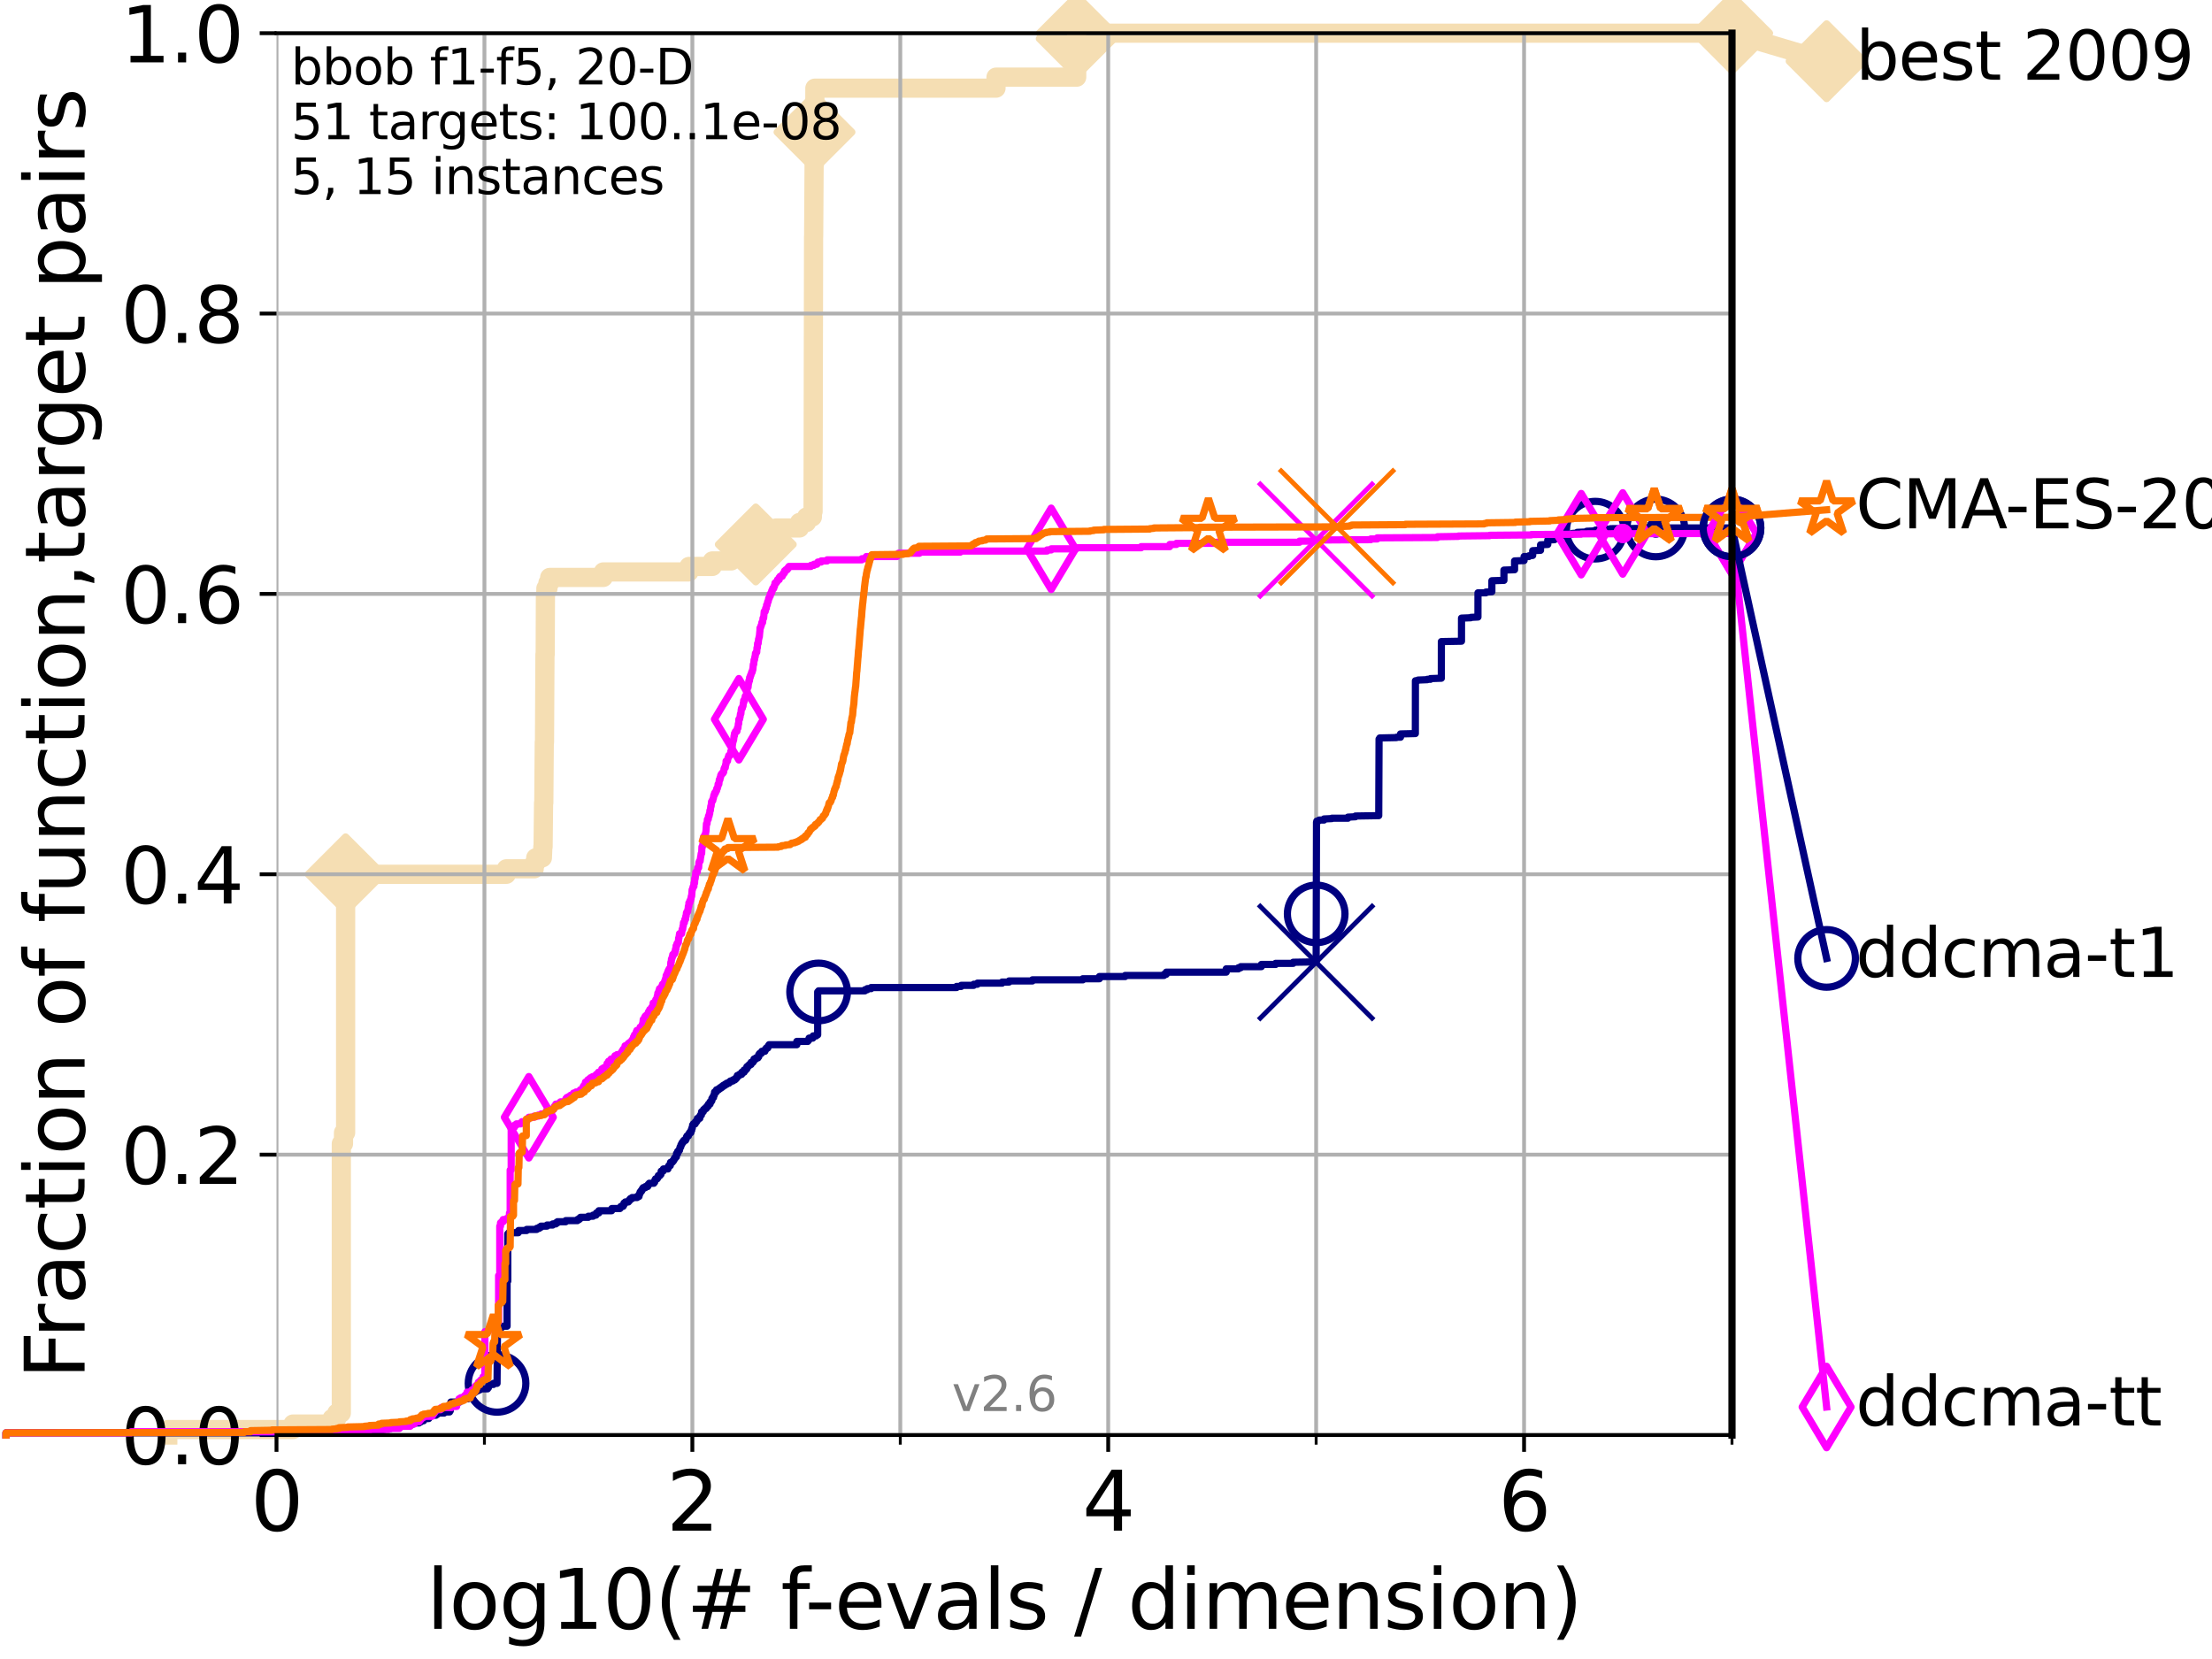 <?xml version="1.0" encoding="utf-8" standalone="no"?>
<!DOCTYPE svg PUBLIC "-//W3C//DTD SVG 1.1//EN"
  "http://www.w3.org/Graphics/SVG/1.1/DTD/svg11.dtd">
<svg xmlns:xlink="http://www.w3.org/1999/xlink" width="460.8pt" height="345.6pt" viewBox="0 0 460.8 345.6" xmlns="http://www.w3.org/2000/svg" version="1.1">
 <defs>
  <style type="text/css">*{stroke-linejoin: round; stroke-linecap: butt}</style>
 </defs>
 <g id="figure_1">
  <g id="patch_1">
   <path d="M 0 345.6 
L 460.8 345.6 
L 460.8 0 
L 0 0 
z
" style="fill: #ffffff"/>
  </g>
  <g id="axes_1">
   <g id="patch_2">
    <path d="M 57.6 298.944 
L 360.806 298.944 
L 360.806 6.912 
L 57.6 6.912 
z
" style="fill: #ffffff"/>
   </g>
   <g id="line2d_1">
    <path d="M 34.951 298.944 
L 34.951 297.799 
L 61.03 297.799 
L 61.03 296.654 
L 69.173 296.654 
L 69.173 295.508 
L 70.163 295.508 
L 70.163 294.363 
L 71.104 294.363 
L 71.104 238.247 
L 71.557 238.247 
L 71.557 235.957 
L 72 235.957 
L 72 182.131 
L 105.485 182.131 
L 105.485 180.986 
L 111.281 180.986 
L 111.281 179.841 
L 111.603 179.841 
L 111.603 178.696 
L 112.989 178.696 
L 113.088 176.405 
L 113.137 176.405 
L 113.235 167.243 
L 113.284 167.243 
L 113.381 154.646 
L 113.43 154.646 
L 113.526 136.322 
L 113.574 136.322 
L 113.622 123.725 
L 113.718 123.725 
L 113.718 122.58 
L 114.142 122.58 
L 114.142 121.434 
L 114.51 121.434 
L 114.51 120.289 
L 125.679 120.289 
L 125.679 119.144 
L 143.531 119.144 
L 143.531 117.999 
L 148.398 117.999 
L 148.398 116.853 
L 152.328 116.853 
L 152.328 115.708 
L 153.519 115.708 
L 153.519 114.563 
L 155.955 114.563 
L 155.955 113.418 
L 157.443 113.418 
L 157.443 112.273 
L 160.391 112.273 
L 160.391 111.127 
L 161.714 111.127 
L 161.714 109.982 
L 166.547 109.982 
L 166.547 108.837 
L 168.021 108.837 
L 168.021 107.692 
L 169.237 107.692 
L 169.237 106.546 
L 169.378 106.546 
L 169.482 49.285 
L 169.499 49.285 
L 169.59 34.397 
L 169.629 34.397 
L 169.738 22.945 
L 169.743 22.945 
L 169.753 18.364 
L 207.487 18.364 
L 207.488 16.074 
L 224.293 16.074 
L 224.294 6.912 
L 360.806 6.912 
L 360.806 6.912 
" style="fill: none; stroke: #f5deb3; stroke-width: 4; stroke-linecap: square"/>
   </g>
   <g id="line2d_2">
    <defs>
     <path id="mfab0011b54" d="M -0 7.778 
L 7.778 0 
L 0 -7.778 
L -7.778 -0 
z
" style="stroke: #f5deb3; stroke-width: 1.5; stroke-linejoin: miter"/>
    </defs>
    <g>
     <use xlink:href="#mfab0011b54" x="72" y="182.131" style="fill: #f5deb3; stroke: #f5deb3; stroke-width: 1.5; stroke-linejoin: miter"/>
     <use xlink:href="#mfab0011b54" x="157.443" y="113.418" style="fill: #f5deb3; stroke: #f5deb3; stroke-width: 1.5; stroke-linejoin: miter"/>
     <use xlink:href="#mfab0011b54" x="169.673" y="27.526" style="fill: #f5deb3; stroke: #f5deb3; stroke-width: 1.5; stroke-linejoin: miter"/>
     <use xlink:href="#mfab0011b54" x="224.294" y="8.057" style="fill: #f5deb3; stroke: #f5deb3; stroke-width: 1.5; stroke-linejoin: miter"/>
     <use xlink:href="#mfab0011b54" x="224.294" y="6.912" style="fill: #f5deb3; stroke: #f5deb3; stroke-width: 1.5; stroke-linejoin: miter"/>
     <use xlink:href="#mfab0011b54" x="360.806" y="6.912" style="fill: #f5deb3; stroke: #f5deb3; stroke-width: 1.5; stroke-linejoin: miter"/>
    </g>
   </g>
   <g id="line2d_3">
    <path style="fill: none; stroke: #f5deb3; stroke-width: 4; stroke-linecap: square"/>
    <g/>
   </g>
   <g id="line2d_4">
    <path d="M 360.806 6.912 
L 380.515 12.753 
" style="fill: none; stroke: #f5deb3; stroke-width: 4; stroke-linecap: square"/>
    <g>
     <use xlink:href="#mfab0011b54" x="360.806" y="6.912" style="fill: #f5deb3; stroke: #f5deb3; stroke-width: 1.5; stroke-linejoin: miter"/>
     <use xlink:href="#mfab0011b54" x="380.515" y="12.753" style="fill: #f5deb3; stroke: #f5deb3; stroke-width: 1.5; stroke-linejoin: miter"/>
    </g>
   </g>
   <g id="matplotlib.axis_1">
    <g id="xtick_1">
     <g id="line2d_5">
      <path d="M 57.6 298.944 
L 57.6 6.912 
" clip-path="url(#p8cce011734)" style="fill: none; stroke: #b0b0b0; stroke-width: 0.8; stroke-linecap: square"/>
     </g>
     <g id="line2d_6">
      <defs>
       <path id="mc2dc68f5a9" d="M 0 0 
L 0 3.5 
" style="stroke: #000000; stroke-width: 0.8"/>
      </defs>
      <g>
       <use xlink:href="#mc2dc68f5a9" x="57.6" y="298.944" style="stroke: #000000; stroke-width: 0.8"/>
      </g>
     </g>
     <g id="text_1">
      <!-- 0 -->
      <g transform="translate(52.192 318.861)scale(0.17 -0.17)">
       <defs>
        <path id="DejaVuSans-30" d="M 2034 4250 
Q 1547 4250 1301 3770 
Q 1056 3291 1056 2328 
Q 1056 1369 1301 889 
Q 1547 409 2034 409 
Q 2525 409 2770 889 
Q 3016 1369 3016 2328 
Q 3016 3291 2770 3770 
Q 2525 4250 2034 4250 
z
M 2034 4750 
Q 2819 4750 3233 4129 
Q 3647 3509 3647 2328 
Q 3647 1150 3233 529 
Q 2819 -91 2034 -91 
Q 1250 -91 836 529 
Q 422 1150 422 2328 
Q 422 3509 836 4129 
Q 1250 4750 2034 4750 
z
" transform="scale(0.016)"/>
       </defs>
       <use xlink:href="#DejaVuSans-30"/>
      </g>
     </g>
    </g>
    <g id="xtick_2">
     <g id="line2d_7">
      <path d="M 144.23 298.944 
L 144.23 6.912 
" clip-path="url(#p8cce011734)" style="fill: none; stroke: #b0b0b0; stroke-width: 0.8; stroke-linecap: square"/>
     </g>
     <g id="line2d_8">
      <g>
       <use xlink:href="#mc2dc68f5a9" x="144.23" y="298.944" style="stroke: #000000; stroke-width: 0.8"/>
      </g>
     </g>
     <g id="text_2">
      <!-- 2 -->
      <g transform="translate(138.822 318.861)scale(0.17 -0.17)">
       <defs>
        <path id="DejaVuSans-32" d="M 1228 531 
L 3431 531 
L 3431 0 
L 469 0 
L 469 531 
Q 828 903 1448 1529 
Q 2069 2156 2228 2338 
Q 2531 2678 2651 2914 
Q 2772 3150 2772 3378 
Q 2772 3750 2511 3984 
Q 2250 4219 1831 4219 
Q 1534 4219 1204 4116 
Q 875 4013 500 3803 
L 500 4441 
Q 881 4594 1212 4672 
Q 1544 4750 1819 4750 
Q 2544 4750 2975 4387 
Q 3406 4025 3406 3419 
Q 3406 3131 3298 2873 
Q 3191 2616 2906 2266 
Q 2828 2175 2409 1742 
Q 1991 1309 1228 531 
z
" transform="scale(0.016)"/>
       </defs>
       <use xlink:href="#DejaVuSans-32"/>
      </g>
     </g>
    </g>
    <g id="xtick_3">
     <g id="line2d_9">
      <path d="M 230.861 298.944 
L 230.861 6.912 
" clip-path="url(#p8cce011734)" style="fill: none; stroke: #b0b0b0; stroke-width: 0.8; stroke-linecap: square"/>
     </g>
     <g id="line2d_10">
      <g>
       <use xlink:href="#mc2dc68f5a9" x="230.861" y="298.944" style="stroke: #000000; stroke-width: 0.8"/>
      </g>
     </g>
     <g id="text_3">
      <!-- 4 -->
      <g transform="translate(225.453 318.861)scale(0.17 -0.17)">
       <defs>
        <path id="DejaVuSans-34" d="M 2419 4116 
L 825 1625 
L 2419 1625 
L 2419 4116 
z
M 2253 4666 
L 3047 4666 
L 3047 1625 
L 3713 1625 
L 3713 1100 
L 3047 1100 
L 3047 0 
L 2419 0 
L 2419 1100 
L 313 1100 
L 313 1709 
L 2253 4666 
z
" transform="scale(0.016)"/>
       </defs>
       <use xlink:href="#DejaVuSans-34"/>
      </g>
     </g>
    </g>
    <g id="xtick_4">
     <g id="line2d_11">
      <path d="M 317.491 298.944 
L 317.491 6.912 
" clip-path="url(#p8cce011734)" style="fill: none; stroke: #b0b0b0; stroke-width: 0.8; stroke-linecap: square"/>
     </g>
     <g id="line2d_12">
      <g>
       <use xlink:href="#mc2dc68f5a9" x="317.491" y="298.944" style="stroke: #000000; stroke-width: 0.8"/>
      </g>
     </g>
     <g id="text_4">
      <!-- 6 -->
      <g transform="translate(312.083 318.861)scale(0.17 -0.17)">
       <defs>
        <path id="DejaVuSans-36" d="M 2113 2584 
Q 1688 2584 1439 2293 
Q 1191 2003 1191 1497 
Q 1191 994 1439 701 
Q 1688 409 2113 409 
Q 2538 409 2786 701 
Q 3034 994 3034 1497 
Q 3034 2003 2786 2293 
Q 2538 2584 2113 2584 
z
M 3366 4563 
L 3366 3988 
Q 3128 4100 2886 4159 
Q 2644 4219 2406 4219 
Q 1781 4219 1451 3797 
Q 1122 3375 1075 2522 
Q 1259 2794 1537 2939 
Q 1816 3084 2150 3084 
Q 2853 3084 3261 2657 
Q 3669 2231 3669 1497 
Q 3669 778 3244 343 
Q 2819 -91 2113 -91 
Q 1303 -91 875 529 
Q 447 1150 447 2328 
Q 447 3434 972 4092 
Q 1497 4750 2381 4750 
Q 2619 4750 2861 4703 
Q 3103 4656 3366 4563 
z
" transform="scale(0.016)"/>
       </defs>
       <use xlink:href="#DejaVuSans-36"/>
      </g>
     </g>
    </g>
    <g id="xtick_5">
     <g id="line2d_13">
      <path d="M 100.915 298.944 
L 100.915 6.912 
" clip-path="url(#p8cce011734)" style="fill: none; stroke: #b0b0b0; stroke-width: 0.8; stroke-linecap: square"/>
     </g>
     <g id="line2d_14">
      <defs>
       <path id="m154b6b0d13" d="M 0 0 
L 0 2 
" style="stroke: #000000; stroke-width: 0.6"/>
      </defs>
      <g>
       <use xlink:href="#m154b6b0d13" x="100.915" y="298.944" style="stroke: #000000; stroke-width: 0.6"/>
      </g>
     </g>
    </g>
    <g id="xtick_6">
     <g id="line2d_15">
      <path d="M 187.546 298.944 
L 187.546 6.912 
" clip-path="url(#p8cce011734)" style="fill: none; stroke: #b0b0b0; stroke-width: 0.8; stroke-linecap: square"/>
     </g>
     <g id="line2d_16">
      <g>
       <use xlink:href="#m154b6b0d13" x="187.546" y="298.944" style="stroke: #000000; stroke-width: 0.6"/>
      </g>
     </g>
    </g>
    <g id="xtick_7">
     <g id="line2d_17">
      <path d="M 274.176 298.944 
L 274.176 6.912 
" clip-path="url(#p8cce011734)" style="fill: none; stroke: #b0b0b0; stroke-width: 0.8; stroke-linecap: square"/>
     </g>
     <g id="line2d_18">
      <g>
       <use xlink:href="#m154b6b0d13" x="274.176" y="298.944" style="stroke: #000000; stroke-width: 0.6"/>
      </g>
     </g>
    </g>
    <g id="xtick_8">
     <g id="line2d_19">
      <path d="M 360.806 298.944 
L 360.806 6.912 
" clip-path="url(#p8cce011734)" style="fill: none; stroke: #b0b0b0; stroke-width: 0.8; stroke-linecap: square"/>
     </g>
     <g id="line2d_20">
      <g>
       <use xlink:href="#m154b6b0d13" x="360.806" y="298.944" style="stroke: #000000; stroke-width: 0.6"/>
      </g>
     </g>
    </g>
    <g id="text_5">
     <!-- log10(# f-evals / dimension) -->
     <g transform="translate(88.823 339.314)scale(0.17 -0.17)">
      <defs>
       <path id="DejaVuSans-6c" d="M 603 4863 
L 1178 4863 
L 1178 0 
L 603 0 
L 603 4863 
z
" transform="scale(0.016)"/>
       <path id="DejaVuSans-6f" d="M 1959 3097 
Q 1497 3097 1228 2736 
Q 959 2375 959 1747 
Q 959 1119 1226 758 
Q 1494 397 1959 397 
Q 2419 397 2687 759 
Q 2956 1122 2956 1747 
Q 2956 2369 2687 2733 
Q 2419 3097 1959 3097 
z
M 1959 3584 
Q 2709 3584 3137 3096 
Q 3566 2609 3566 1747 
Q 3566 888 3137 398 
Q 2709 -91 1959 -91 
Q 1206 -91 779 398 
Q 353 888 353 1747 
Q 353 2609 779 3096 
Q 1206 3584 1959 3584 
z
" transform="scale(0.016)"/>
       <path id="DejaVuSans-67" d="M 2906 1791 
Q 2906 2416 2648 2759 
Q 2391 3103 1925 3103 
Q 1463 3103 1205 2759 
Q 947 2416 947 1791 
Q 947 1169 1205 825 
Q 1463 481 1925 481 
Q 2391 481 2648 825 
Q 2906 1169 2906 1791 
z
M 3481 434 
Q 3481 -459 3084 -895 
Q 2688 -1331 1869 -1331 
Q 1566 -1331 1297 -1286 
Q 1028 -1241 775 -1147 
L 775 -588 
Q 1028 -725 1275 -790 
Q 1522 -856 1778 -856 
Q 2344 -856 2625 -561 
Q 2906 -266 2906 331 
L 2906 616 
Q 2728 306 2450 153 
Q 2172 0 1784 0 
Q 1141 0 747 490 
Q 353 981 353 1791 
Q 353 2603 747 3093 
Q 1141 3584 1784 3584 
Q 2172 3584 2450 3431 
Q 2728 3278 2906 2969 
L 2906 3500 
L 3481 3500 
L 3481 434 
z
" transform="scale(0.016)"/>
       <path id="DejaVuSans-31" d="M 794 531 
L 1825 531 
L 1825 4091 
L 703 3866 
L 703 4441 
L 1819 4666 
L 2450 4666 
L 2450 531 
L 3481 531 
L 3481 0 
L 794 0 
L 794 531 
z
" transform="scale(0.016)"/>
       <path id="DejaVuSans-28" d="M 1984 4856 
Q 1566 4138 1362 3434 
Q 1159 2731 1159 2009 
Q 1159 1288 1364 580 
Q 1569 -128 1984 -844 
L 1484 -844 
Q 1016 -109 783 600 
Q 550 1309 550 2009 
Q 550 2706 781 3412 
Q 1013 4119 1484 4856 
L 1984 4856 
z
" transform="scale(0.016)"/>
       <path id="DejaVuSans-23" d="M 3272 2816 
L 2363 2816 
L 2100 1772 
L 3016 1772 
L 3272 2816 
z
M 2803 4594 
L 2478 3297 
L 3391 3297 
L 3719 4594 
L 4219 4594 
L 3897 3297 
L 4872 3297 
L 4872 2816 
L 3775 2816 
L 3519 1772 
L 4513 1772 
L 4513 1294 
L 3397 1294 
L 3072 0 
L 2572 0 
L 2894 1294 
L 1978 1294 
L 1656 0 
L 1153 0 
L 1478 1294 
L 494 1294 
L 494 1772 
L 1594 1772 
L 1856 2816 
L 850 2816 
L 850 3297 
L 1978 3297 
L 2297 4594 
L 2803 4594 
z
" transform="scale(0.016)"/>
       <path id="DejaVuSans-20" transform="scale(0.016)"/>
       <path id="DejaVuSans-66" d="M 2375 4863 
L 2375 4384 
L 1825 4384 
Q 1516 4384 1395 4259 
Q 1275 4134 1275 3809 
L 1275 3500 
L 2222 3500 
L 2222 3053 
L 1275 3053 
L 1275 0 
L 697 0 
L 697 3053 
L 147 3053 
L 147 3500 
L 697 3500 
L 697 3744 
Q 697 4328 969 4595 
Q 1241 4863 1831 4863 
L 2375 4863 
z
" transform="scale(0.016)"/>
       <path id="DejaVuSans-2d" d="M 313 2009 
L 1997 2009 
L 1997 1497 
L 313 1497 
L 313 2009 
z
" transform="scale(0.016)"/>
       <path id="DejaVuSans-65" d="M 3597 1894 
L 3597 1613 
L 953 1613 
Q 991 1019 1311 708 
Q 1631 397 2203 397 
Q 2534 397 2845 478 
Q 3156 559 3463 722 
L 3463 178 
Q 3153 47 2828 -22 
Q 2503 -91 2169 -91 
Q 1331 -91 842 396 
Q 353 884 353 1716 
Q 353 2575 817 3079 
Q 1281 3584 2069 3584 
Q 2775 3584 3186 3129 
Q 3597 2675 3597 1894 
z
M 3022 2063 
Q 3016 2534 2758 2815 
Q 2500 3097 2075 3097 
Q 1594 3097 1305 2825 
Q 1016 2553 972 2059 
L 3022 2063 
z
" transform="scale(0.016)"/>
       <path id="DejaVuSans-76" d="M 191 3500 
L 800 3500 
L 1894 563 
L 2988 3500 
L 3597 3500 
L 2284 0 
L 1503 0 
L 191 3500 
z
" transform="scale(0.016)"/>
       <path id="DejaVuSans-61" d="M 2194 1759 
Q 1497 1759 1228 1600 
Q 959 1441 959 1056 
Q 959 750 1161 570 
Q 1363 391 1709 391 
Q 2188 391 2477 730 
Q 2766 1069 2766 1631 
L 2766 1759 
L 2194 1759 
z
M 3341 1997 
L 3341 0 
L 2766 0 
L 2766 531 
Q 2569 213 2275 61 
Q 1981 -91 1556 -91 
Q 1019 -91 701 211 
Q 384 513 384 1019 
Q 384 1609 779 1909 
Q 1175 2209 1959 2209 
L 2766 2209 
L 2766 2266 
Q 2766 2663 2505 2880 
Q 2244 3097 1772 3097 
Q 1472 3097 1187 3025 
Q 903 2953 641 2809 
L 641 3341 
Q 956 3463 1253 3523 
Q 1550 3584 1831 3584 
Q 2591 3584 2966 3190 
Q 3341 2797 3341 1997 
z
" transform="scale(0.016)"/>
       <path id="DejaVuSans-73" d="M 2834 3397 
L 2834 2853 
Q 2591 2978 2328 3040 
Q 2066 3103 1784 3103 
Q 1356 3103 1142 2972 
Q 928 2841 928 2578 
Q 928 2378 1081 2264 
Q 1234 2150 1697 2047 
L 1894 2003 
Q 2506 1872 2764 1633 
Q 3022 1394 3022 966 
Q 3022 478 2636 193 
Q 2250 -91 1575 -91 
Q 1294 -91 989 -36 
Q 684 19 347 128 
L 347 722 
Q 666 556 975 473 
Q 1284 391 1588 391 
Q 1994 391 2212 530 
Q 2431 669 2431 922 
Q 2431 1156 2273 1281 
Q 2116 1406 1581 1522 
L 1381 1569 
Q 847 1681 609 1914 
Q 372 2147 372 2553 
Q 372 3047 722 3315 
Q 1072 3584 1716 3584 
Q 2034 3584 2315 3537 
Q 2597 3491 2834 3397 
z
" transform="scale(0.016)"/>
       <path id="DejaVuSans-2f" d="M 1625 4666 
L 2156 4666 
L 531 -594 
L 0 -594 
L 1625 4666 
z
" transform="scale(0.016)"/>
       <path id="DejaVuSans-64" d="M 2906 2969 
L 2906 4863 
L 3481 4863 
L 3481 0 
L 2906 0 
L 2906 525 
Q 2725 213 2448 61 
Q 2172 -91 1784 -91 
Q 1150 -91 751 415 
Q 353 922 353 1747 
Q 353 2572 751 3078 
Q 1150 3584 1784 3584 
Q 2172 3584 2448 3432 
Q 2725 3281 2906 2969 
z
M 947 1747 
Q 947 1113 1208 752 
Q 1469 391 1925 391 
Q 2381 391 2643 752 
Q 2906 1113 2906 1747 
Q 2906 2381 2643 2742 
Q 2381 3103 1925 3103 
Q 1469 3103 1208 2742 
Q 947 2381 947 1747 
z
" transform="scale(0.016)"/>
       <path id="DejaVuSans-69" d="M 603 3500 
L 1178 3500 
L 1178 0 
L 603 0 
L 603 3500 
z
M 603 4863 
L 1178 4863 
L 1178 4134 
L 603 4134 
L 603 4863 
z
" transform="scale(0.016)"/>
       <path id="DejaVuSans-6d" d="M 3328 2828 
Q 3544 3216 3844 3400 
Q 4144 3584 4550 3584 
Q 5097 3584 5394 3201 
Q 5691 2819 5691 2113 
L 5691 0 
L 5113 0 
L 5113 2094 
Q 5113 2597 4934 2840 
Q 4756 3084 4391 3084 
Q 3944 3084 3684 2787 
Q 3425 2491 3425 1978 
L 3425 0 
L 2847 0 
L 2847 2094 
Q 2847 2600 2669 2842 
Q 2491 3084 2119 3084 
Q 1678 3084 1418 2786 
Q 1159 2488 1159 1978 
L 1159 0 
L 581 0 
L 581 3500 
L 1159 3500 
L 1159 2956 
Q 1356 3278 1631 3431 
Q 1906 3584 2284 3584 
Q 2666 3584 2933 3390 
Q 3200 3197 3328 2828 
z
" transform="scale(0.016)"/>
       <path id="DejaVuSans-6e" d="M 3513 2113 
L 3513 0 
L 2938 0 
L 2938 2094 
Q 2938 2591 2744 2837 
Q 2550 3084 2163 3084 
Q 1697 3084 1428 2787 
Q 1159 2491 1159 1978 
L 1159 0 
L 581 0 
L 581 3500 
L 1159 3500 
L 1159 2956 
Q 1366 3272 1645 3428 
Q 1925 3584 2291 3584 
Q 2894 3584 3203 3211 
Q 3513 2838 3513 2113 
z
" transform="scale(0.016)"/>
       <path id="DejaVuSans-29" d="M 513 4856 
L 1013 4856 
Q 1481 4119 1714 3412 
Q 1947 2706 1947 2009 
Q 1947 1309 1714 600 
Q 1481 -109 1013 -844 
L 513 -844 
Q 928 -128 1133 580 
Q 1338 1288 1338 2009 
Q 1338 2731 1133 3434 
Q 928 4138 513 4856 
z
" transform="scale(0.016)"/>
      </defs>
      <use xlink:href="#DejaVuSans-6c"/>
      <use xlink:href="#DejaVuSans-6f" x="27.783"/>
      <use xlink:href="#DejaVuSans-67" x="88.965"/>
      <use xlink:href="#DejaVuSans-31" x="152.441"/>
      <use xlink:href="#DejaVuSans-30" x="216.064"/>
      <use xlink:href="#DejaVuSans-28" x="279.688"/>
      <use xlink:href="#DejaVuSans-23" x="318.701"/>
      <use xlink:href="#DejaVuSans-20" x="402.49"/>
      <use xlink:href="#DejaVuSans-66" x="434.277"/>
      <use xlink:href="#DejaVuSans-2d" x="463.982"/>
      <use xlink:href="#DejaVuSans-65" x="500.066"/>
      <use xlink:href="#DejaVuSans-76" x="561.59"/>
      <use xlink:href="#DejaVuSans-61" x="620.77"/>
      <use xlink:href="#DejaVuSans-6c" x="682.049"/>
      <use xlink:href="#DejaVuSans-73" x="709.832"/>
      <use xlink:href="#DejaVuSans-20" x="761.932"/>
      <use xlink:href="#DejaVuSans-2f" x="793.719"/>
      <use xlink:href="#DejaVuSans-20" x="827.41"/>
      <use xlink:href="#DejaVuSans-64" x="859.197"/>
      <use xlink:href="#DejaVuSans-69" x="922.674"/>
      <use xlink:href="#DejaVuSans-6d" x="950.457"/>
      <use xlink:href="#DejaVuSans-65" x="1047.869"/>
      <use xlink:href="#DejaVuSans-6e" x="1109.393"/>
      <use xlink:href="#DejaVuSans-73" x="1172.771"/>
      <use xlink:href="#DejaVuSans-69" x="1224.871"/>
      <use xlink:href="#DejaVuSans-6f" x="1252.654"/>
      <use xlink:href="#DejaVuSans-6e" x="1313.836"/>
      <use xlink:href="#DejaVuSans-29" x="1377.215"/>
     </g>
    </g>
   </g>
   <g id="matplotlib.axis_2">
    <g id="ytick_1">
     <g id="line2d_21">
      <path d="M 57.6 298.944 
L 360.806 298.944 
" clip-path="url(#p8cce011734)" style="fill: none; stroke: #b0b0b0; stroke-width: 0.8; stroke-linecap: square"/>
     </g>
     <g id="line2d_22">
      <defs>
       <path id="m8c70742c45" d="M 0 0 
L -3.5 0 
" style="stroke: #000000; stroke-width: 0.8"/>
      </defs>
      <g>
       <use xlink:href="#m8c70742c45" x="57.6" y="298.944" style="stroke: #000000; stroke-width: 0.8"/>
      </g>
     </g>
     <g id="text_6">
      <!-- 0.0 -->
      <g transform="translate(25.155 305.023)scale(0.16 -0.16)">
       <defs>
        <path id="DejaVuSans-2e" d="M 684 794 
L 1344 794 
L 1344 0 
L 684 0 
L 684 794 
z
" transform="scale(0.016)"/>
       </defs>
       <use xlink:href="#DejaVuSans-30"/>
       <use xlink:href="#DejaVuSans-2e" x="63.623"/>
       <use xlink:href="#DejaVuSans-30" x="95.41"/>
      </g>
     </g>
    </g>
    <g id="ytick_2">
     <g id="line2d_23">
      <path d="M 57.6 240.538 
L 360.806 240.538 
" clip-path="url(#p8cce011734)" style="fill: none; stroke: #b0b0b0; stroke-width: 0.8; stroke-linecap: square"/>
     </g>
     <g id="line2d_24">
      <g>
       <use xlink:href="#m8c70742c45" x="57.6" y="240.538" style="stroke: #000000; stroke-width: 0.8"/>
      </g>
     </g>
     <g id="text_7">
      <!-- 0.2 -->
      <g transform="translate(25.155 246.616)scale(0.16 -0.16)">
       <use xlink:href="#DejaVuSans-30"/>
       <use xlink:href="#DejaVuSans-2e" x="63.623"/>
       <use xlink:href="#DejaVuSans-32" x="95.41"/>
      </g>
     </g>
    </g>
    <g id="ytick_3">
     <g id="line2d_25">
      <path d="M 57.6 182.131 
L 360.806 182.131 
" clip-path="url(#p8cce011734)" style="fill: none; stroke: #b0b0b0; stroke-width: 0.8; stroke-linecap: square"/>
     </g>
     <g id="line2d_26">
      <g>
       <use xlink:href="#m8c70742c45" x="57.6" y="182.131" style="stroke: #000000; stroke-width: 0.8"/>
      </g>
     </g>
     <g id="text_8">
      <!-- 0.4 -->
      <g transform="translate(25.155 188.21)scale(0.16 -0.16)">
       <use xlink:href="#DejaVuSans-30"/>
       <use xlink:href="#DejaVuSans-2e" x="63.623"/>
       <use xlink:href="#DejaVuSans-34" x="95.41"/>
      </g>
     </g>
    </g>
    <g id="ytick_4">
     <g id="line2d_27">
      <path d="M 57.6 123.725 
L 360.806 123.725 
" clip-path="url(#p8cce011734)" style="fill: none; stroke: #b0b0b0; stroke-width: 0.8; stroke-linecap: square"/>
     </g>
     <g id="line2d_28">
      <g>
       <use xlink:href="#m8c70742c45" x="57.6" y="123.725" style="stroke: #000000; stroke-width: 0.8"/>
      </g>
     </g>
     <g id="text_9">
      <!-- 0.6 -->
      <g transform="translate(25.155 129.804)scale(0.16 -0.16)">
       <use xlink:href="#DejaVuSans-30"/>
       <use xlink:href="#DejaVuSans-2e" x="63.623"/>
       <use xlink:href="#DejaVuSans-36" x="95.41"/>
      </g>
     </g>
    </g>
    <g id="ytick_5">
     <g id="line2d_29">
      <path d="M 57.6 65.318 
L 360.806 65.318 
" clip-path="url(#p8cce011734)" style="fill: none; stroke: #b0b0b0; stroke-width: 0.8; stroke-linecap: square"/>
     </g>
     <g id="line2d_30">
      <g>
       <use xlink:href="#m8c70742c45" x="57.6" y="65.318" style="stroke: #000000; stroke-width: 0.8"/>
      </g>
     </g>
     <g id="text_10">
      <!-- 0.8 -->
      <g transform="translate(25.155 71.397)scale(0.16 -0.16)">
       <defs>
        <path id="DejaVuSans-38" d="M 2034 2216 
Q 1584 2216 1326 1975 
Q 1069 1734 1069 1313 
Q 1069 891 1326 650 
Q 1584 409 2034 409 
Q 2484 409 2743 651 
Q 3003 894 3003 1313 
Q 3003 1734 2745 1975 
Q 2488 2216 2034 2216 
z
M 1403 2484 
Q 997 2584 770 2862 
Q 544 3141 544 3541 
Q 544 4100 942 4425 
Q 1341 4750 2034 4750 
Q 2731 4750 3128 4425 
Q 3525 4100 3525 3541 
Q 3525 3141 3298 2862 
Q 3072 2584 2669 2484 
Q 3125 2378 3379 2068 
Q 3634 1759 3634 1313 
Q 3634 634 3220 271 
Q 2806 -91 2034 -91 
Q 1263 -91 848 271 
Q 434 634 434 1313 
Q 434 1759 690 2068 
Q 947 2378 1403 2484 
z
M 1172 3481 
Q 1172 3119 1398 2916 
Q 1625 2713 2034 2713 
Q 2441 2713 2670 2916 
Q 2900 3119 2900 3481 
Q 2900 3844 2670 4047 
Q 2441 4250 2034 4250 
Q 1625 4250 1398 4047 
Q 1172 3844 1172 3481 
z
" transform="scale(0.016)"/>
       </defs>
       <use xlink:href="#DejaVuSans-30"/>
       <use xlink:href="#DejaVuSans-2e" x="63.623"/>
       <use xlink:href="#DejaVuSans-38" x="95.41"/>
      </g>
     </g>
    </g>
    <g id="ytick_6">
     <g id="line2d_31">
      <path d="M 57.6 6.912 
L 360.806 6.912 
" clip-path="url(#p8cce011734)" style="fill: none; stroke: #b0b0b0; stroke-width: 0.8; stroke-linecap: square"/>
     </g>
     <g id="line2d_32">
      <g>
       <use xlink:href="#m8c70742c45" x="57.6" y="6.912" style="stroke: #000000; stroke-width: 0.8"/>
      </g>
     </g>
     <g id="text_11">
      <!-- 1.0 -->
      <g transform="translate(25.155 12.991)scale(0.16 -0.16)">
       <use xlink:href="#DejaVuSans-31"/>
       <use xlink:href="#DejaVuSans-2e" x="63.623"/>
       <use xlink:href="#DejaVuSans-30" x="95.41"/>
      </g>
     </g>
    </g>
    <g id="text_12">
     <!-- Fraction of function,target pairs -->
     <g transform="translate(17.62 287.313)rotate(-90)scale(0.17 -0.17)">
      <defs>
       <path id="DejaVuSans-46" d="M 628 4666 
L 3309 4666 
L 3309 4134 
L 1259 4134 
L 1259 2759 
L 3109 2759 
L 3109 2228 
L 1259 2228 
L 1259 0 
L 628 0 
L 628 4666 
z
" transform="scale(0.016)"/>
       <path id="DejaVuSans-72" d="M 2631 2963 
Q 2534 3019 2420 3045 
Q 2306 3072 2169 3072 
Q 1681 3072 1420 2755 
Q 1159 2438 1159 1844 
L 1159 0 
L 581 0 
L 581 3500 
L 1159 3500 
L 1159 2956 
Q 1341 3275 1631 3429 
Q 1922 3584 2338 3584 
Q 2397 3584 2469 3576 
Q 2541 3569 2628 3553 
L 2631 2963 
z
" transform="scale(0.016)"/>
       <path id="DejaVuSans-63" d="M 3122 3366 
L 3122 2828 
Q 2878 2963 2633 3030 
Q 2388 3097 2138 3097 
Q 1578 3097 1268 2742 
Q 959 2388 959 1747 
Q 959 1106 1268 751 
Q 1578 397 2138 397 
Q 2388 397 2633 464 
Q 2878 531 3122 666 
L 3122 134 
Q 2881 22 2623 -34 
Q 2366 -91 2075 -91 
Q 1284 -91 818 406 
Q 353 903 353 1747 
Q 353 2603 823 3093 
Q 1294 3584 2113 3584 
Q 2378 3584 2631 3529 
Q 2884 3475 3122 3366 
z
" transform="scale(0.016)"/>
       <path id="DejaVuSans-74" d="M 1172 4494 
L 1172 3500 
L 2356 3500 
L 2356 3053 
L 1172 3053 
L 1172 1153 
Q 1172 725 1289 603 
Q 1406 481 1766 481 
L 2356 481 
L 2356 0 
L 1766 0 
Q 1100 0 847 248 
Q 594 497 594 1153 
L 594 3053 
L 172 3053 
L 172 3500 
L 594 3500 
L 594 4494 
L 1172 4494 
z
" transform="scale(0.016)"/>
       <path id="DejaVuSans-75" d="M 544 1381 
L 544 3500 
L 1119 3500 
L 1119 1403 
Q 1119 906 1312 657 
Q 1506 409 1894 409 
Q 2359 409 2629 706 
Q 2900 1003 2900 1516 
L 2900 3500 
L 3475 3500 
L 3475 0 
L 2900 0 
L 2900 538 
Q 2691 219 2414 64 
Q 2138 -91 1772 -91 
Q 1169 -91 856 284 
Q 544 659 544 1381 
z
M 1991 3584 
L 1991 3584 
z
" transform="scale(0.016)"/>
       <path id="DejaVuSans-2c" d="M 750 794 
L 1409 794 
L 1409 256 
L 897 -744 
L 494 -744 
L 750 256 
L 750 794 
z
" transform="scale(0.016)"/>
       <path id="DejaVuSans-70" d="M 1159 525 
L 1159 -1331 
L 581 -1331 
L 581 3500 
L 1159 3500 
L 1159 2969 
Q 1341 3281 1617 3432 
Q 1894 3584 2278 3584 
Q 2916 3584 3314 3078 
Q 3713 2572 3713 1747 
Q 3713 922 3314 415 
Q 2916 -91 2278 -91 
Q 1894 -91 1617 61 
Q 1341 213 1159 525 
z
M 3116 1747 
Q 3116 2381 2855 2742 
Q 2594 3103 2138 3103 
Q 1681 3103 1420 2742 
Q 1159 2381 1159 1747 
Q 1159 1113 1420 752 
Q 1681 391 2138 391 
Q 2594 391 2855 752 
Q 3116 1113 3116 1747 
z
" transform="scale(0.016)"/>
      </defs>
      <use xlink:href="#DejaVuSans-46"/>
      <use xlink:href="#DejaVuSans-72" x="50.27"/>
      <use xlink:href="#DejaVuSans-61" x="91.383"/>
      <use xlink:href="#DejaVuSans-63" x="152.662"/>
      <use xlink:href="#DejaVuSans-74" x="207.643"/>
      <use xlink:href="#DejaVuSans-69" x="246.852"/>
      <use xlink:href="#DejaVuSans-6f" x="274.635"/>
      <use xlink:href="#DejaVuSans-6e" x="335.816"/>
      <use xlink:href="#DejaVuSans-20" x="399.195"/>
      <use xlink:href="#DejaVuSans-6f" x="430.982"/>
      <use xlink:href="#DejaVuSans-66" x="492.164"/>
      <use xlink:href="#DejaVuSans-20" x="527.369"/>
      <use xlink:href="#DejaVuSans-66" x="559.156"/>
      <use xlink:href="#DejaVuSans-75" x="594.361"/>
      <use xlink:href="#DejaVuSans-6e" x="657.74"/>
      <use xlink:href="#DejaVuSans-63" x="721.119"/>
      <use xlink:href="#DejaVuSans-74" x="776.1"/>
      <use xlink:href="#DejaVuSans-69" x="815.309"/>
      <use xlink:href="#DejaVuSans-6f" x="843.092"/>
      <use xlink:href="#DejaVuSans-6e" x="904.273"/>
      <use xlink:href="#DejaVuSans-2c" x="967.652"/>
      <use xlink:href="#DejaVuSans-74" x="999.439"/>
      <use xlink:href="#DejaVuSans-61" x="1038.648"/>
      <use xlink:href="#DejaVuSans-72" x="1099.928"/>
      <use xlink:href="#DejaVuSans-67" x="1139.291"/>
      <use xlink:href="#DejaVuSans-65" x="1202.768"/>
      <use xlink:href="#DejaVuSans-74" x="1264.291"/>
      <use xlink:href="#DejaVuSans-20" x="1303.5"/>
      <use xlink:href="#DejaVuSans-70" x="1335.287"/>
      <use xlink:href="#DejaVuSans-61" x="1398.764"/>
      <use xlink:href="#DejaVuSans-69" x="1460.043"/>
      <use xlink:href="#DejaVuSans-72" x="1487.826"/>
      <use xlink:href="#DejaVuSans-73" x="1528.939"/>
     </g>
    </g>
   </g>
   <g id="line2d_33">
    <defs>
     <path id="mfb3e2f9e75" d="M 0 1.5 
C 0.398 1.5 0.779 1.342 1.061 1.061 
C 1.342 0.779 1.5 0.398 1.5 0 
C 1.5 -0.398 1.342 -0.779 1.061 -1.061 
C 0.779 -1.342 0.398 -1.5 0 -1.5 
C -0.398 -1.5 -0.779 -1.342 -1.061 -1.061 
C -1.342 -0.779 -1.5 -0.398 -1.5 0 
C -1.5 0.398 -1.342 0.779 -1.061 1.061 
C -0.779 1.342 -0.398 1.5 0 1.5 
z
" style="stroke: #f5deb3"/>
    </defs>
    <g>
     <use xlink:href="#mfb3e2f9e75" x="224.294" y="6.912" style="fill: #f5deb3; stroke: #f5deb3"/>
     <use xlink:href="#mfb3e2f9e75" x="224.294" y="6.912" style="fill: #f5deb3; stroke: #f5deb3"/>
    </g>
   </g>
   <g id="line2d_34">
    <defs>
     <path id="m31b6212812" d="M 0 1.5 
C 0.398 1.5 0.779 1.342 1.061 1.061 
C 1.342 0.779 1.5 0.398 1.5 0 
C 1.5 -0.398 1.342 -0.779 1.061 -1.061 
C 0.779 -1.342 0.398 -1.5 0 -1.5 
C -0.398 -1.5 -0.779 -1.342 -1.061 -1.061 
C -1.342 -0.779 -1.5 -0.398 -1.5 0 
C -1.5 0.398 -1.342 0.779 -1.061 1.061 
C -0.779 1.342 -0.398 1.5 0 1.5 
z
" style="stroke: #000080"/>
    </defs>
    <g>
     <use xlink:href="#m31b6212812" x="344.931" y="109.982" style="fill: #000080; stroke: #000080"/>
     <use xlink:href="#m31b6212812" x="344.931" y="109.982" style="fill: #000080; stroke: #000080"/>
    </g>
   </g>
   <g id="line2d_35">
    <path d="M 1.246 298.944 
L 1.246 298.486 
L 73.268 298.486 
L 73.268 298.257 
L 73.673 298.257 
L 73.673 298.028 
L 79.481 298.028 
L 79.481 297.799 
L 80.06 297.799 
L 80.06 297.57 
L 81.433 297.57 
L 81.433 297.341 
L 83.202 297.341 
L 83.202 297.112 
L 83.442 297.112 
L 83.442 296.883 
L 85.256 296.883 
L 85.256 296.654 
L 86.102 296.654 
L 86.102 296.425 
L 87.303 296.425 
L 87.303 296.195 
L 87.687 296.195 
L 87.687 295.966 
L 88.249 295.966 
L 88.249 295.508 
L 89.324 295.508 
L 89.324 294.821 
L 90.83 294.821 
L 90.83 294.592 
L 91.148 294.592 
L 91.148 294.363 
L 92.52 294.363 
L 92.52 294.134 
L 93.66 294.134 
L 93.66 293.905 
L 93.798 293.905 
L 93.798 292.531 
L 93.935 292.531 
L 93.935 292.073 
L 95.753 292.073 
L 95.753 291.615 
L 96.361 291.615 
L 96.361 291.386 
L 97.523 291.386 
L 97.523 291.156 
L 97.968 291.156 
L 98.078 290.469 
L 98.403 290.469 
L 98.403 290.24 
L 98.723 290.24 
L 98.723 290.011 
L 99.037 290.011 
L 99.037 289.782 
L 99.449 289.782 
L 99.449 289.553 
L 99.95 289.553 
L 99.95 289.324 
L 101.562 289.324 
L 101.562 289.095 
L 101.743 289.095 
L 101.833 288.408 
L 102.793 288.408 
L 102.793 288.179 
L 103.544 288.179 
L 103.626 277.872 
L 103.788 277.872 
L 103.788 277.414 
L 104.029 277.414 
L 104.029 276.727 
L 104.266 276.727 
L 104.266 276.498 
L 104.579 276.498 
L 104.579 276.269 
L 105.632 276.269 
L 105.632 266.878 
L 105.778 266.878 
L 105.778 257.029 
L 105.995 257.029 
L 105.995 256.8 
L 107.97 256.8 
L 108.034 256.342 
L 109.698 256.342 
L 109.698 256.113 
L 111.815 256.113 
L 111.815 255.884 
L 112.335 255.884 
L 112.335 255.655 
L 112.69 255.655 
L 112.69 255.426 
L 113.954 255.426 
L 113.954 255.196 
L 115.139 255.196 
L 115.139 254.967 
L 115.79 254.967 
L 115.79 254.738 
L 116.128 254.738 
L 116.128 254.509 
L 117.849 254.509 
L 117.849 254.28 
L 120.284 254.28 
L 120.284 254.051 
L 120.65 254.051 
L 120.65 253.822 
L 120.912 253.822 
L 120.912 253.593 
L 122.559 253.593 
L 122.559 253.364 
L 123.545 253.364 
L 123.545 253.135 
L 124.156 253.135 
L 124.238 252.677 
L 124.748 252.677 
L 124.748 252.219 
L 127.412 252.219 
L 127.458 251.761 
L 129.146 251.761 
L 129.146 251.532 
L 129.355 251.532 
L 129.355 251.303 
L 129.806 251.303 
L 129.806 251.074 
L 129.947 251.074 
L 129.987 250.616 
L 130.266 250.616 
L 130.266 250.387 
L 130.907 250.387 
L 130.907 250.157 
L 131.116 250.157 
L 131.116 249.928 
L 131.304 249.928 
L 131.304 249.699 
L 131.674 249.699 
L 131.674 249.47 
L 132.726 249.47 
L 132.726 249.241 
L 133.12 249.241 
L 133.154 248.783 
L 133.256 248.783 
L 133.34 248.325 
L 133.507 248.325 
L 133.507 248.096 
L 133.689 248.096 
L 133.689 247.867 
L 133.82 247.867 
L 133.82 247.638 
L 133.983 247.638 
L 133.983 247.409 
L 134.448 247.409 
L 134.448 247.18 
L 134.932 247.18 
L 135.04 246.722 
L 135.253 246.722 
L 135.253 246.493 
L 136.213 246.493 
L 136.213 246.264 
L 136.385 246.264 
L 136.428 245.806 
L 136.556 245.806 
L 136.556 245.577 
L 136.906 245.577 
L 136.906 245.348 
L 137.058 245.348 
L 137.141 244.889 
L 137.48 244.889 
L 137.48 244.66 
L 137.681 244.66 
L 137.735 243.973 
L 138.142 243.973 
L 138.194 243.515 
L 139.142 243.515 
L 139.179 243.057 
L 139.314 243.057 
L 139.314 242.828 
L 139.629 242.828 
L 139.677 242.141 
L 140.044 242.141 
L 140.044 241.912 
L 140.255 241.912 
L 140.255 241.683 
L 140.405 241.683 
L 140.405 241.454 
L 140.52 241.454 
L 140.52 241.225 
L 140.703 241.225 
L 140.703 240.996 
L 140.906 240.996 
L 140.928 240.309 
L 141.173 240.309 
L 141.173 239.85 
L 141.404 239.85 
L 141.404 239.621 
L 141.557 239.621 
L 141.611 239.163 
L 141.675 239.163 
L 141.675 238.934 
L 141.815 238.934 
L 141.858 238.476 
L 141.985 238.476 
L 141.985 238.247 
L 142.102 238.247 
L 142.102 238.018 
L 142.28 238.018 
L 142.28 237.789 
L 142.446 237.789 
L 142.446 237.56 
L 142.815 237.56 
L 142.815 237.331 
L 142.946 237.331 
L 142.986 236.873 
L 143.106 236.873 
L 143.106 236.644 
L 143.404 236.644 
L 143.492 236.186 
L 143.648 236.186 
L 143.648 235.957 
L 143.917 235.957 
L 143.937 235.499 
L 144.089 235.499 
L 144.108 235.041 
L 144.212 235.041 
L 144.287 234.353 
L 144.436 234.353 
L 144.436 234.124 
L 144.823 234.124 
L 144.878 233.666 
L 145.13 233.666 
L 145.13 233.437 
L 145.264 233.437 
L 145.282 232.979 
L 145.774 232.979 
L 145.774 232.521 
L 145.912 232.521 
L 145.912 232.292 
L 146.117 232.292 
L 146.151 231.605 
L 146.496 231.605 
L 146.563 231.147 
L 146.81 231.147 
L 146.81 230.918 
L 147.128 230.918 
L 147.128 230.689 
L 147.256 230.689 
L 147.256 230.46 
L 147.526 230.46 
L 147.582 230.002 
L 147.917 230.002 
L 147.917 229.543 
L 148.14 229.543 
L 148.14 229.314 
L 148.292 229.314 
L 148.292 228.856 
L 148.428 228.856 
L 148.428 228.627 
L 148.638 228.627 
L 148.667 228.169 
L 148.801 228.169 
L 148.86 227.482 
L 149.216 227.482 
L 149.26 227.024 
L 149.701 227.024 
L 149.701 226.795 
L 150.008 226.795 
L 150.008 226.566 
L 150.351 226.566 
L 150.351 226.337 
L 150.647 226.337 
L 150.647 226.108 
L 151.018 226.108 
L 151.018 225.879 
L 151.375 225.879 
L 151.375 225.65 
L 151.864 225.65 
L 151.864 225.421 
L 152.15 225.421 
L 152.15 225.192 
L 152.674 225.192 
L 152.674 224.963 
L 153.09 224.963 
L 153.09 224.734 
L 153.346 224.734 
L 153.346 224.504 
L 153.536 224.504 
L 153.594 224.046 
L 154.007 224.046 
L 154.007 223.817 
L 154.498 223.817 
L 154.536 223.359 
L 155.009 223.359 
L 155.009 222.901 
L 155.371 222.901 
L 155.371 222.672 
L 155.583 222.672 
L 155.583 222.214 
L 155.854 222.214 
L 155.854 221.985 
L 156.086 221.985 
L 156.086 221.756 
L 156.453 221.756 
L 156.477 221.298 
L 156.861 221.298 
L 156.861 221.069 
L 157.019 221.069 
L 157.066 220.611 
L 157.457 220.611 
L 157.457 220.382 
L 157.889 220.382 
L 157.889 220.153 
L 158.057 220.153 
L 158.062 219.695 
L 158.219 219.695 
L 158.219 219.465 
L 158.582 219.465 
L 158.582 219.236 
L 158.704 219.236 
L 158.704 219.007 
L 159.343 219.007 
L 159.439 218.549 
L 159.631 218.549 
L 159.631 218.32 
L 159.948 218.32 
L 160.049 217.862 
L 160.211 217.862 
L 160.211 217.633 
L 165.993 217.633 
L 165.993 216.946 
L 168.277 216.946 
L 168.277 216.717 
L 168.465 216.717 
L 168.548 216.259 
L 169.317 216.259 
L 169.386 215.801 
L 170.024 215.801 
L 170.024 215.572 
L 170.339 215.572 
L 170.339 206.639 
L 170.533 206.639 
L 170.533 206.41 
L 180.178 206.41 
L 180.178 206.181 
L 180.66 206.181 
L 180.66 205.952 
L 181.462 205.952 
L 181.462 205.723 
L 199.272 205.723 
L 199.272 205.494 
L 200.233 205.494 
L 200.233 205.265 
L 202.847 205.265 
L 202.847 205.036 
L 203.612 205.036 
L 203.612 204.807 
L 208.768 204.807 
L 208.768 204.578 
L 210.21 204.578 
L 210.21 204.349 
L 215.069 204.349 
L 215.069 204.119 
L 225.573 204.119 
L 225.573 203.89 
L 229.027 203.89 
L 229.027 203.432 
L 234.393 203.432 
L 234.393 203.203 
L 242.482 203.203 
L 242.482 202.974 
L 242.939 202.974 
L 242.968 202.516 
L 255.445 202.516 
L 255.445 201.829 
L 257.981 201.829 
L 257.981 201.6 
L 258.471 201.6 
L 258.471 201.371 
L 262.762 201.371 
L 262.766 200.913 
L 265.733 200.913 
L 265.733 200.684 
L 269.395 200.684 
L 269.395 200.455 
L 274.178 200.378 
L 274.251 171.29 
L 274.303 171.29 
L 274.306 171.061 
L 274.749 170.984 
L 274.793 170.832 
L 275.809 170.832 
L 275.809 170.603 
L 277.454 170.526 
L 277.454 170.45 
L 280.809 170.45 
L 280.809 170.221 
L 282.362 170.145 
L 282.362 169.992 
L 287.216 169.915 
L 287.283 153.959 
L 287.426 153.882 
L 287.435 153.73 
L 290.909 153.653 
L 290.909 153.577 
L 291.749 153.577 
L 291.75 152.89 
L 294.843 152.813 
L 294.857 141.819 
L 295.403 141.743 
L 295.403 141.667 
L 297.323 141.59 
L 297.323 141.514 
L 297.984 141.514 
L 297.984 141.361 
L 300.255 141.285 
L 300.265 133.65 
L 304.453 133.574 
L 304.461 128.764 
L 306.399 128.687 
L 306.399 128.611 
L 307.883 128.535 
L 307.889 123.496 
L 309.518 123.496 
L 309.518 123.343 
L 310.783 123.267 
L 310.788 120.976 
L 313.294 120.9 
L 313.299 118.762 
L 315.51 118.686 
L 315.514 116.853 
L 317.493 116.777 
L 317.496 115.937 
L 318.49 115.937 
L 318.49 115.785 
L 319.285 115.708 
L 319.288 114.716 
L 320.922 114.639 
L 320.925 113.494 
L 322.428 113.418 
L 322.43 112.502 
L 323.823 112.425 
L 323.824 111.967 
L 325.12 111.891 
L 325.121 111.585 
L 326.334 111.509 
L 326.335 111.356 
L 327.475 111.28 
L 327.476 111.127 
L 328.55 111.051 
L 328.55 110.898 
L 330.532 110.822 
L 330.532 110.669 
L 332.325 110.593 
L 332.325 110.44 
L 333.962 110.364 
L 333.962 110.288 
L 335.467 110.211 
L 335.467 110.135 
L 344.931 110.058 
L 344.931 109.982 
L 360.806 109.982 
L 360.806 109.982 
" style="fill: none; stroke: #000080; stroke-width: 1.5; stroke-linecap: square"/>
   </g>
   <g id="line2d_36">
    <defs>
     <path id="mb79f40fca0" d="M 0 6 
C 1.591 6 3.117 5.368 4.243 4.243 
C 5.368 3.117 6 1.591 6 0 
C 6 -1.591 5.368 -3.117 4.243 -4.243 
C 3.117 -5.368 1.591 -6 0 -6 
C -1.591 -6 -3.117 -5.368 -4.243 -4.243 
C -5.368 -3.117 -6 -1.591 -6 0 
C -6 1.591 -5.368 3.117 -4.243 4.243 
C -3.117 5.368 -1.591 6 0 6 
z
" style="stroke: #000080; stroke-width: 1.5"/>
    </defs>
    <g>
     <use xlink:href="#mb79f40fca0" x="103.544" y="288.179" style="fill-opacity: 0; stroke: #000080; stroke-width: 1.5"/>
     <use xlink:href="#mb79f40fca0" x="170.533" y="206.639" style="fill-opacity: 0; stroke: #000080; stroke-width: 1.5"/>
     <use xlink:href="#mb79f40fca0" x="274.187" y="190.377" style="fill-opacity: 0; stroke: #000080; stroke-width: 1.5"/>
     <use xlink:href="#mb79f40fca0" x="332.325" y="110.44" style="fill-opacity: 0; stroke: #000080; stroke-width: 1.5"/>
     <use xlink:href="#mb79f40fca0" x="344.931" y="109.982" style="fill-opacity: 0; stroke: #000080; stroke-width: 1.5"/>
     <use xlink:href="#mb79f40fca0" x="360.806" y="109.982" style="fill-opacity: 0; stroke: #000080; stroke-width: 1.5"/>
    </g>
   </g>
   <g id="line2d_37">
    <path style="fill: none; stroke: #000080; stroke-width: 1.5; stroke-linecap: square"/>
    <g/>
   </g>
   <g id="line2d_38">
    <path d="M 274.176 200.455 
" clip-path="url(#p8cce011734)" style="fill: none; stroke: #000080; stroke-width: 1.5; stroke-linecap: square"/>
    <defs>
     <path id="mef57c36e83" d="M -12 12 
L 12 -12 
M -12 -12 
L 12 12 
" style="stroke: #000080"/>
    </defs>
    <g clip-path="url(#p8cce011734)">
     <use xlink:href="#mef57c36e83" x="274.176" y="200.455" style="fill: #000080; stroke: #000080"/>
    </g>
   </g>
   <g id="line2d_39">
    <defs>
     <path id="mc284cd7c9f" d="M 0 1.5 
C 0.398 1.5 0.779 1.342 1.061 1.061 
C 1.342 0.779 1.5 0.398 1.5 0 
C 1.5 -0.398 1.342 -0.779 1.061 -1.061 
C 0.779 -1.342 0.398 -1.5 0 -1.5 
C -0.398 -1.5 -0.779 -1.342 -1.061 -1.061 
C -1.342 -0.779 -1.5 -0.398 -1.5 0 
C -1.5 0.398 -1.342 0.779 -1.061 1.061 
C -0.779 1.342 -0.398 1.5 0 1.5 
z
" style="stroke: #ff00ff"/>
    </defs>
    <g>
     <use xlink:href="#mc284cd7c9f" x="338.052" y="111.127" style="fill: #ff00ff; stroke: #ff00ff"/>
     <use xlink:href="#mc284cd7c9f" x="338.052" y="111.127" style="fill: #ff00ff; stroke: #ff00ff"/>
    </g>
   </g>
   <g id="line2d_40">
    <path d="M 1.246 298.944 
L 1.246 298.486 
L 27.324 298.486 
L 27.324 298.257 
L 64.59 298.257 
L 64.59 298.028 
L 76.969 298.028 
L 76.969 297.799 
L 80.896 297.799 
L 80.896 297.57 
L 83.202 297.57 
L 83.202 297.341 
L 83.442 297.341 
L 83.442 297.112 
L 85.471 297.112 
L 85.471 296.883 
L 85.684 296.883 
L 85.684 296.654 
L 86.307 296.654 
L 86.307 296.425 
L 86.511 296.425 
L 86.511 296.195 
L 87.303 296.195 
L 87.303 295.966 
L 87.496 295.966 
L 87.496 295.737 
L 87.687 295.737 
L 87.687 295.508 
L 87.876 295.508 
L 87.876 295.279 
L 88.249 295.279 
L 88.249 295.05 
L 90.008 295.05 
L 90.008 294.821 
L 90.175 294.821 
L 90.175 294.592 
L 90.341 294.592 
L 90.341 294.363 
L 90.505 294.363 
L 90.505 294.134 
L 90.668 294.134 
L 90.668 293.905 
L 90.83 293.905 
L 90.83 293.676 
L 91.77 293.676 
L 91.77 293.447 
L 91.923 293.447 
L 91.923 293.218 
L 94.071 293.218 
L 94.071 292.989 
L 95.123 292.989 
L 95.123 292.531 
L 95.251 292.531 
L 95.251 292.073 
L 95.628 292.073 
L 95.628 291.386 
L 95.999 291.386 
L 95.999 291.156 
L 96.6 291.156 
L 96.6 290.927 
L 96.835 290.927 
L 96.835 290.698 
L 97.067 290.698 
L 97.067 290.469 
L 97.296 290.469 
L 97.296 290.011 
L 98.078 290.011 
L 98.078 289.782 
L 98.295 289.782 
L 98.295 289.553 
L 98.933 289.553 
L 98.933 288.866 
L 99.141 288.866 
L 99.141 288.637 
L 99.651 288.637 
L 99.651 287.95 
L 99.95 287.95 
L 99.95 287.721 
L 100.147 287.721 
L 100.147 287.492 
L 100.535 287.492 
L 100.631 286.805 
L 101.009 286.805 
L 101.009 277.414 
L 101.653 277.414 
L 101.653 277.185 
L 101.833 277.185 
L 101.922 276.727 
L 102.45 276.727 
L 102.45 276.269 
L 102.708 276.269 
L 102.708 275.81 
L 102.963 275.81 
L 102.963 275.352 
L 103.869 275.352 
L 103.869 265.733 
L 104.108 265.733 
L 104.108 255.426 
L 104.266 255.426 
L 104.266 254.738 
L 104.501 254.738 
L 104.501 254.509 
L 104.809 254.509 
L 104.809 254.051 
L 105.559 254.051 
L 105.559 253.822 
L 106.066 253.822 
L 106.138 252.677 
L 106.28 252.677 
L 106.28 243.744 
L 106.491 243.744 
L 106.491 234.811 
L 107.177 234.811 
L 107.245 234.353 
L 107.578 234.353 
L 107.578 234.124 
L 108.48 234.124 
L 108.48 233.895 
L 108.73 233.895 
L 108.73 233.666 
L 109.639 233.666 
L 109.639 233.437 
L 109.815 233.437 
L 109.815 233.208 
L 109.99 233.208 
L 109.99 232.979 
L 110.164 232.979 
L 110.164 232.75 
L 111.226 232.75 
L 111.226 232.521 
L 112.128 232.521 
L 112.128 232.292 
L 112.74 232.292 
L 112.74 232.063 
L 113.574 232.063 
L 113.574 231.834 
L 113.813 231.834 
L 113.86 231.376 
L 114.419 231.376 
L 114.419 231.147 
L 115.315 231.147 
L 115.402 230.689 
L 115.489 230.689 
L 115.489 230.46 
L 115.747 230.46 
L 115.79 230.002 
L 116.502 230.002 
L 116.502 229.772 
L 116.746 229.772 
L 116.746 229.543 
L 117.618 229.543 
L 117.618 229.314 
L 117.849 229.314 
L 117.887 228.856 
L 118.077 228.856 
L 118.077 228.627 
L 118.525 228.627 
L 118.525 228.398 
L 118.854 228.398 
L 118.854 228.169 
L 119.354 228.169 
L 119.46 227.711 
L 119.979 227.711 
L 119.979 227.482 
L 120.781 227.482 
L 120.879 227.024 
L 121.266 227.024 
L 121.266 226.795 
L 121.488 226.795 
L 121.488 226.337 
L 121.644 226.337 
L 121.644 226.108 
L 121.831 226.108 
L 121.924 225.65 
L 121.954 225.65 
L 121.954 225.421 
L 122.41 225.421 
L 122.44 224.963 
L 122.766 224.963 
L 122.766 224.734 
L 123.03 224.734 
L 123.03 224.504 
L 123.46 224.504 
L 123.46 224.275 
L 124.019 224.275 
L 124.019 224.046 
L 124.211 224.046 
L 124.211 223.817 
L 124.642 223.817 
L 124.669 223.359 
L 125.245 223.359 
L 125.245 223.13 
L 125.374 223.13 
L 125.374 222.672 
L 125.729 222.672 
L 125.729 222.443 
L 126.25 222.443 
L 126.323 221.985 
L 126.396 221.985 
L 126.469 221.527 
L 126.757 221.527 
L 126.781 221.069 
L 127.227 221.069 
L 127.297 220.611 
L 127.911 220.611 
L 128.001 220.153 
L 128.112 220.153 
L 128.112 219.924 
L 128.528 219.924 
L 128.528 219.695 
L 129.209 219.695 
L 129.209 219.465 
L 129.458 219.465 
L 129.561 219.007 
L 129.704 219.007 
L 129.704 218.778 
L 129.846 218.778 
L 129.846 218.549 
L 130.127 218.549 
L 130.207 217.862 
L 130.676 217.862 
L 130.676 217.633 
L 130.85 217.633 
L 130.85 217.404 
L 131.135 217.404 
L 131.135 217.175 
L 131.527 217.175 
L 131.619 216.717 
L 131.784 216.717 
L 131.784 216.488 
L 131.965 216.488 
L 131.965 216.03 
L 132.091 216.03 
L 132.181 215.572 
L 132.499 215.572 
L 132.569 214.885 
L 132.674 214.885 
L 132.674 214.656 
L 133.154 214.656 
L 133.154 214.427 
L 133.34 214.427 
L 133.357 213.968 
L 133.755 213.968 
L 133.837 213.281 
L 133.902 213.281 
L 133.999 212.365 
L 134.209 212.365 
L 134.289 211.907 
L 134.416 211.907 
L 134.416 211.678 
L 134.668 211.678 
L 134.668 211.449 
L 134.901 211.449 
L 134.901 211.22 
L 135.085 211.22 
L 135.101 210.762 
L 135.253 210.762 
L 135.359 210.304 
L 135.643 210.304 
L 135.747 209.846 
L 135.908 209.846 
L 135.908 209.617 
L 136.025 209.617 
L 136.069 208.929 
L 136.4 208.929 
L 136.4 208.7 
L 136.584 208.7 
L 136.612 208.242 
L 136.809 208.242 
L 136.906 207.555 
L 136.92 207.555 
L 137.031 207.097 
L 137.045 207.097 
L 137.045 206.868 
L 137.168 206.868 
L 137.25 206.41 
L 137.291 206.41 
L 137.386 205.952 
L 137.735 205.952 
L 137.814 205.494 
L 137.972 205.494 
L 138.011 205.036 
L 138.387 205.036 
L 138.464 204.349 
L 138.604 204.349 
L 138.63 203.89 
L 138.718 203.89 
L 138.781 203.203 
L 138.956 203.203 
L 138.993 202.745 
L 139.08 202.745 
L 139.167 202.287 
L 139.277 202.287 
L 139.277 202.058 
L 139.399 202.058 
L 139.399 201.829 
L 139.665 201.829 
L 139.748 200.455 
L 139.832 200.455 
L 139.879 199.768 
L 139.95 199.768 
L 140.044 199.31 
L 140.127 199.31 
L 140.15 198.851 
L 140.371 198.851 
L 140.371 198.622 
L 140.566 198.622 
L 140.612 198.164 
L 140.703 198.164 
L 140.714 197.706 
L 140.816 197.706 
L 140.849 197.019 
L 140.973 197.019 
L 141.029 196.561 
L 141.184 196.561 
L 141.184 196.332 
L 141.316 196.332 
L 141.371 195.416 
L 141.437 195.416 
L 141.524 194.729 
L 141.557 194.729 
L 141.557 194.5 
L 141.985 194.5 
L 142.08 193.812 
L 142.102 193.812 
L 142.102 193.583 
L 142.217 193.583 
L 142.28 192.896 
L 142.342 192.896 
L 142.384 192.209 
L 142.57 192.209 
L 142.662 191.522 
L 142.815 191.522 
L 142.875 190.835 
L 142.946 190.835 
L 142.996 190.148 
L 143.106 190.148 
L 143.106 189.919 
L 143.256 189.919 
L 143.345 189.232 
L 143.374 189.232 
L 143.394 188.773 
L 143.502 188.773 
L 143.511 188.086 
L 143.696 188.086 
L 143.716 187.628 
L 143.85 187.628 
L 143.908 187.17 
L 143.965 187.17 
L 144.003 186.712 
L 144.079 186.712 
L 144.183 185.338 
L 144.24 185.338 
L 144.343 184.88 
L 144.408 184.88 
L 144.408 184.651 
L 144.557 184.651 
L 144.575 183.964 
L 144.695 183.964 
L 144.722 183.047 
L 144.814 183.047 
L 144.923 181.902 
L 144.959 181.902 
L 144.959 181.673 
L 145.255 181.673 
L 145.344 180.757 
L 145.538 180.757 
L 145.608 179.612 
L 145.696 179.612 
L 145.696 179.383 
L 145.852 179.383 
L 145.955 178.466 
L 145.981 178.466 
L 146.075 177.779 
L 146.168 177.779 
L 146.227 176.405 
L 146.329 176.405 
L 146.438 175.718 
L 146.454 175.718 
L 146.513 174.573 
L 146.571 174.573 
L 146.571 174.344 
L 146.753 174.344 
L 146.827 173.886 
L 146.949 173.886 
L 147.047 173.198 
L 147.063 173.198 
L 147.168 171.595 
L 147.288 171.595 
L 147.368 170.679 
L 147.542 170.679 
L 147.597 169.992 
L 147.723 169.992 
L 147.762 169.534 
L 147.84 169.534 
L 147.886 168.847 
L 147.979 168.847 
L 148.071 167.93 
L 148.14 167.93 
L 148.224 167.014 
L 148.338 167.014 
L 148.338 166.785 
L 148.481 166.785 
L 148.548 166.327 
L 148.6 166.327 
L 148.704 165.64 
L 148.83 165.64 
L 148.874 165.182 
L 149.057 165.182 
L 149.166 164.724 
L 149.274 164.724 
L 149.317 164.266 
L 149.425 164.266 
L 149.531 163.808 
L 149.56 163.808 
L 149.595 163.35 
L 149.75 163.35 
L 149.841 162.433 
L 149.973 162.433 
L 150.008 161.975 
L 150.091 161.975 
L 150.139 161.517 
L 150.242 161.517 
L 150.242 161.288 
L 150.412 161.288 
L 150.412 161.059 
L 150.627 161.059 
L 150.627 160.83 
L 150.754 160.83 
L 150.833 160.143 
L 150.919 160.143 
L 150.919 159.914 
L 151.09 159.914 
L 151.168 159.227 
L 151.24 159.227 
L 151.259 158.54 
L 151.554 158.54 
L 151.656 157.852 
L 151.732 157.852 
L 151.808 157.394 
L 152.076 157.394 
L 152.144 156.936 
L 152.212 156.936 
L 152.243 156.478 
L 152.402 156.478 
L 152.493 155.562 
L 152.535 155.562 
L 152.638 154.646 
L 152.68 154.646 
L 152.758 154.188 
L 152.823 154.188 
L 152.918 153.272 
L 152.995 153.272 
L 153.001 152.813 
L 153.107 152.813 
L 153.107 152.584 
L 153.224 152.584 
L 153.224 152.355 
L 153.513 152.355 
L 153.605 151.668 
L 153.725 151.668 
L 153.815 150.752 
L 153.889 150.752 
L 153.922 149.836 
L 154.057 149.836 
L 154.151 149.378 
L 154.168 149.378 
L 154.251 148.691 
L 154.339 148.691 
L 154.421 147.774 
L 154.476 147.774 
L 154.476 147.545 
L 154.634 147.545 
L 154.736 147.087 
L 154.784 147.087 
L 154.849 146.4 
L 154.918 146.4 
L 154.918 145.942 
L 155.093 145.942 
L 155.141 145.484 
L 155.235 145.484 
L 155.251 145.026 
L 155.454 145.026 
L 155.526 144.339 
L 155.578 144.339 
L 155.686 143.194 
L 155.833 143.194 
L 155.925 142.277 
L 155.975 142.277 
L 156 141.819 
L 156.126 141.819 
L 156.161 141.132 
L 156.28 141.132 
L 156.339 140.674 
L 156.428 140.674 
L 156.526 140.216 
L 156.59 140.216 
L 156.59 139.987 
L 156.706 139.987 
L 156.769 139.529 
L 156.827 139.529 
L 156.933 138.384 
L 157.014 138.384 
L 157.09 137.467 
L 157.175 137.467 
L 157.265 136.78 
L 157.321 136.78 
L 157.373 136.093 
L 157.513 136.093 
L 157.513 135.864 
L 157.642 135.864 
L 157.693 134.948 
L 157.766 134.948 
L 157.821 134.032 
L 157.939 134.032 
L 158.03 133.116 
L 158.062 133.116 
L 158.147 132.658 
L 158.183 132.658 
L 158.286 131.512 
L 158.303 131.512 
L 158.321 130.825 
L 158.419 130.825 
L 158.52 130.367 
L 158.577 130.367 
L 158.687 129.909 
L 158.704 129.909 
L 158.704 129.68 
L 158.86 129.68 
L 158.955 128.764 
L 159.08 128.764 
L 159.178 127.619 
L 159.195 127.619 
L 159.195 127.39 
L 159.406 127.39 
L 159.506 126.702 
L 159.643 126.702 
L 159.697 126.015 
L 159.825 126.015 
L 159.919 125.328 
L 160.029 125.328 
L 160.126 124.641 
L 160.239 124.641 
L 160.327 124.183 
L 160.455 124.183 
L 160.475 123.725 
L 160.601 123.725 
L 160.601 123.496 
L 160.75 123.496 
L 160.77 123.038 
L 160.89 123.038 
L 160.964 122.58 
L 161.183 122.58 
L 161.236 122.121 
L 161.354 122.121 
L 161.448 121.434 
L 161.714 121.434 
L 161.714 121.205 
L 161.873 121.205 
L 161.979 120.747 
L 162.32 120.747 
L 162.331 120.289 
L 162.51 120.289 
L 162.51 120.06 
L 162.953 120.06 
L 163.061 119.602 
L 163.212 119.602 
L 163.212 119.373 
L 163.407 119.373 
L 163.441 118.915 
L 163.686 118.915 
L 163.686 118.686 
L 163.991 118.686 
L 163.991 118.457 
L 164.171 118.457 
L 164.171 118.228 
L 164.35 118.228 
L 164.35 117.999 
L 168.931 117.999 
L 168.931 117.77 
L 169.56 117.77 
L 169.56 117.541 
L 170.188 117.541 
L 170.188 117.312 
L 170.377 117.312 
L 170.377 117.083 
L 171.071 117.083 
L 171.071 116.853 
L 172.31 116.853 
L 172.31 116.624 
L 179.533 116.624 
L 179.533 116.395 
L 180.289 116.395 
L 180.289 116.166 
L 180.471 116.166 
L 180.471 115.937 
L 186.861 115.937 
L 186.861 115.708 
L 186.981 115.708 
L 186.981 115.479 
L 187.174 115.479 
L 187.174 115.25 
L 191.538 115.25 
L 191.538 115.021 
L 200.033 115.021 
L 200.033 114.792 
L 218.129 114.792 
L 218.129 114.563 
L 218.982 114.563 
L 218.982 114.334 
L 224.144 114.334 
L 224.144 114.105 
L 237.729 114.105 
L 237.729 113.876 
L 243.67 113.876 
L 243.7 113.418 
L 245.071 113.418 
L 245.071 113.189 
L 253.36 113.189 
L 253.36 112.96 
L 270.712 112.96 
L 270.712 112.731 
L 273.546 112.731 
L 273.546 112.502 
L 285.563 112.425 
L 285.563 112.273 
L 286.903 112.273 
L 286.903 112.044 
L 299.446 111.967 
L 299.446 111.814 
L 303.809 111.738 
L 303.809 111.662 
L 310.324 111.585 
L 310.324 111.509 
L 318.994 111.433 
L 318.994 111.356 
L 329.398 111.28 
L 329.398 111.204 
L 360.806 111.127 
L 360.806 111.127 
" style="fill: none; stroke: #ff00ff; stroke-width: 1.5; stroke-linecap: square"/>
   </g>
   <g id="line2d_41">
    <defs>
     <path id="m5a98063903" d="M -0 8.485 
L 5.091 0 
L 0 -8.485 
L -5.091 -0 
z
" style="stroke: #ff00ff; stroke-width: 1.5; stroke-linejoin: miter"/>
    </defs>
    <g>
     <use xlink:href="#m5a98063903" x="110.164" y="232.75" style="fill-opacity: 0; stroke: #ff00ff; stroke-width: 1.5; stroke-linejoin: miter"/>
     <use xlink:href="#m5a98063903" x="153.922" y="149.836" style="fill-opacity: 0; stroke: #ff00ff; stroke-width: 1.5; stroke-linejoin: miter"/>
     <use xlink:href="#m5a98063903" x="218.982" y="114.334" style="fill-opacity: 0; stroke: #ff00ff; stroke-width: 1.5; stroke-linejoin: miter"/>
     <use xlink:href="#m5a98063903" x="329.398" y="111.28" style="fill-opacity: 0; stroke: #ff00ff; stroke-width: 1.5; stroke-linejoin: miter"/>
     <use xlink:href="#m5a98063903" x="338.052" y="111.127" style="fill-opacity: 0; stroke: #ff00ff; stroke-width: 1.5; stroke-linejoin: miter"/>
     <use xlink:href="#m5a98063903" x="360.806" y="111.127" style="fill-opacity: 0; stroke: #ff00ff; stroke-width: 1.5; stroke-linejoin: miter"/>
    </g>
   </g>
   <g id="line2d_42">
    <path style="fill: none; stroke: #ff00ff; stroke-width: 1.5; stroke-linecap: square"/>
    <g/>
   </g>
   <g id="line2d_43">
    <path d="M 274.176 112.502 
" clip-path="url(#p8cce011734)" style="fill: none; stroke: #ff00ff; stroke-width: 1.5; stroke-linecap: square"/>
    <defs>
     <path id="m51da16ed3e" d="M -12 12 
L 12 -12 
M -12 -12 
L 12 12 
" style="stroke: #ff00ff"/>
    </defs>
    <g clip-path="url(#p8cce011734)">
     <use xlink:href="#m51da16ed3e" x="274.176" y="112.502" style="fill: #ff00ff; stroke: #ff00ff"/>
    </g>
   </g>
   <g id="line2d_44">
    <defs>
     <path id="mc0d58141b4" d="M 0 1.5 
C 0.398 1.5 0.779 1.342 1.061 1.061 
C 1.342 0.779 1.5 0.398 1.5 0 
C 1.5 -0.398 1.342 -0.779 1.061 -1.061 
C 0.779 -1.342 0.398 -1.5 0 -1.5 
C -0.398 -1.5 -0.779 -1.342 -1.061 -1.061 
C -1.342 -0.779 -1.5 -0.398 -1.5 0 
C -1.5 0.398 -1.342 0.779 -1.061 1.061 
C -0.779 1.342 -0.398 1.5 0 1.5 
z
" style="stroke: #ff7500"/>
    </defs>
    <g>
     <use xlink:href="#mc0d58141b4" x="363.009" y="107.692" style="fill: #ff7500; stroke: #ff7500"/>
     <use xlink:href="#mc0d58141b4" x="363.009" y="107.692" style="fill: #ff7500; stroke: #ff7500"/>
    </g>
   </g>
   <g id="line2d_45">
    <path d="M 1.246 298.944 
L 1.246 298.486 
L 50.89 298.41 
L 50.89 298.257 
L 52.188 298.257 
L 52.188 298.028 
L 56.635 297.951 
L 56.635 297.875 
L 69.173 297.799 
L 69.173 297.722 
L 70.163 297.646 
L 70.163 297.57 
L 70.639 297.57 
L 70.639 297.417 
L 72.432 297.341 
L 72.432 297.264 
L 75.933 297.188 
L 75.933 297.112 
L 76.969 297.035 
L 76.969 296.959 
L 78.883 296.883 
L 78.883 296.654 
L 79.481 296.654 
L 79.481 296.501 
L 81.433 296.425 
L 81.433 296.348 
L 83.202 296.272 
L 83.202 296.195 
L 84.596 296.119 
L 84.596 296.043 
L 85.471 295.966 
L 85.471 295.737 
L 85.894 295.661 
L 85.894 295.585 
L 86.712 295.508 
L 86.712 295.432 
L 87.303 295.432 
L 87.303 295.279 
L 87.496 295.279 
L 87.496 295.127 
L 87.687 295.127 
L 87.687 294.974 
L 87.876 294.974 
L 87.876 294.745 
L 88.249 294.668 
L 88.249 294.592 
L 89.149 294.516 
L 89.149 294.439 
L 90.175 294.363 
L 90.175 294.134 
L 90.505 294.058 
L 90.505 293.752 
L 90.668 293.752 
L 90.668 293.6 
L 91.617 293.523 
L 91.617 293.447 
L 92.224 293.371 
L 92.224 293.218 
L 92.372 293.218 
L 92.372 292.989 
L 93.382 292.912 
L 93.382 292.76 
L 93.66 292.76 
L 93.66 292.607 
L 93.935 292.531 
L 93.935 292.454 
L 94.604 292.378 
L 94.604 292.225 
L 95.378 292.149 
L 95.378 292.073 
L 95.753 291.996 
L 95.753 291.92 
L 96.361 291.844 
L 96.361 291.767 
L 96.718 291.691 
L 96.718 291.462 
L 97.182 291.386 
L 97.182 291.309 
L 97.968 291.233 
L 98.078 290.775 
L 98.187 290.775 
L 98.295 290.469 
L 98.51 290.393 
L 98.51 290.088 
L 98.933 290.011 
L 99.037 289.706 
L 99.141 289.706 
L 99.244 289.171 
L 99.347 289.171 
L 99.449 288.561 
L 99.95 288.484 
L 100.049 288.103 
L 100.147 288.103 
L 100.147 287.95 
L 100.439 287.874 
L 100.535 287.644 
L 100.726 287.568 
L 100.726 287.492 
L 101.195 287.415 
L 101.195 287.263 
L 101.653 287.186 
L 101.743 283.903 
L 101.833 283.903 
L 101.922 283.674 
L 102.1 283.674 
L 102.188 283.445 
L 102.276 283.445 
L 102.363 282.758 
L 102.622 282.758 
L 102.708 279.857 
L 102.793 279.857 
L 102.793 279.552 
L 103.047 279.552 
L 103.131 276.116 
L 103.297 276.04 
L 103.297 275.963 
L 103.626 275.887 
L 103.626 275.352 
L 103.788 275.352 
L 103.788 271.917 
L 104.029 271.84 
L 104.108 271.535 
L 104.266 271.459 
L 104.266 271.382 
L 104.579 271.306 
L 104.656 271.077 
L 104.733 271.077 
L 104.809 266.801 
L 104.886 266.801 
L 104.886 266.649 
L 105.188 266.572 
L 105.188 263.213 
L 105.337 263.213 
L 105.337 260.541 
L 105.485 260.541 
L 105.559 260.083 
L 105.778 260.006 
L 105.778 259.93 
L 106.138 259.93 
L 106.209 259.701 
L 106.28 259.701 
L 106.35 253.44 
L 106.837 253.364 
L 106.906 253.135 
L 106.974 253.135 
L 106.974 250.157 
L 107.177 250.081 
L 107.245 246.798 
L 107.379 246.722 
L 107.379 246.645 
L 107.905 246.645 
L 107.97 243.21 
L 108.098 243.21 
L 108.163 240.232 
L 108.29 240.156 
L 108.29 240.08 
L 108.792 240.003 
L 108.854 236.644 
L 109.639 236.567 
L 109.639 233.132 
L 110.221 233.055 
L 110.221 232.979 
L 110.562 232.903 
L 110.562 232.75 
L 111.496 232.674 
L 111.55 232.445 
L 112.79 232.368 
L 112.79 232.292 
L 113.43 232.216 
L 113.478 231.987 
L 113.574 231.987 
L 113.574 231.834 
L 113.765 231.834 
L 113.765 231.681 
L 114.001 231.605 
L 114.001 231.529 
L 114.51 231.452 
L 114.556 231.299 
L 115.051 231.299 
L 115.051 231.147 
L 115.315 231.07 
L 115.359 230.918 
L 115.489 230.841 
L 115.489 230.765 
L 115.662 230.689 
L 115.705 230.536 
L 116.044 230.46 
L 116.044 230.383 
L 116.624 230.307 
L 116.665 230.078 
L 117.068 230.002 
L 117.147 229.849 
L 117.384 229.772 
L 117.384 229.696 
L 117.656 229.62 
L 117.656 229.543 
L 118.376 229.467 
L 118.414 229.314 
L 118.745 229.238 
L 118.781 229.085 
L 119.07 229.009 
L 119.07 228.856 
L 119.39 228.78 
L 119.39 228.627 
L 119.635 228.627 
L 119.739 228.246 
L 120.013 228.169 
L 120.013 228.093 
L 120.683 228.016 
L 120.683 227.94 
L 121.073 227.94 
L 121.138 227.711 
L 121.361 227.711 
L 121.361 227.558 
L 121.738 227.482 
L 121.831 227.177 
L 121.954 227.1 
L 122.046 226.948 
L 122.38 226.871 
L 122.38 226.719 
L 122.589 226.642 
L 122.648 226.413 
L 122.737 226.413 
L 122.737 226.26 
L 123.203 226.184 
L 123.26 226.031 
L 123.375 225.955 
L 123.432 225.65 
L 124.102 225.573 
L 124.102 225.497 
L 124.374 225.421 
L 124.374 225.344 
L 124.695 225.344 
L 124.801 224.963 
L 124.959 224.886 
L 124.959 224.81 
L 125.425 224.734 
L 125.425 224.657 
L 125.603 224.581 
L 125.628 224.428 
L 125.88 224.352 
L 125.929 224.199 
L 126.177 224.123 
L 126.177 224.046 
L 126.493 223.97 
L 126.565 223.665 
L 126.852 223.588 
L 126.946 223.436 
L 127.017 223.359 
L 127.087 223.207 
L 127.297 223.13 
L 127.297 223.054 
L 127.458 222.978 
L 127.458 222.901 
L 127.641 222.825 
L 127.686 222.672 
L 127.822 222.596 
L 127.889 222.214 
L 128.2 222.138 
L 128.266 221.985 
L 128.354 221.985 
L 128.354 221.832 
L 128.507 221.832 
L 128.615 221.451 
L 128.636 221.451 
L 128.636 221.298 
L 128.829 221.221 
L 128.829 221.069 
L 129.188 220.992 
L 129.209 220.763 
L 129.541 220.687 
L 129.643 220.458 
L 129.806 220.382 
L 129.907 220.229 
L 129.927 220.229 
L 129.987 220 
L 130.067 220 
L 130.067 219.847 
L 130.266 219.771 
L 130.364 219.618 
L 130.482 219.542 
L 130.579 219.313 
L 130.773 219.236 
L 130.83 218.931 
L 130.907 218.855 
L 130.945 218.702 
L 131.248 218.626 
L 131.341 218.397 
L 131.378 218.397 
L 131.416 218.091 
L 131.656 218.015 
L 131.692 217.862 
L 131.802 217.786 
L 131.857 217.633 
L 132.073 217.557 
L 132.073 217.404 
L 132.446 217.328 
L 132.517 217.022 
L 132.812 216.946 
L 132.898 216.717 
L 133.052 216.641 
L 133.154 216.259 
L 133.205 216.259 
L 133.273 215.953 
L 133.34 215.877 
L 133.373 215.724 
L 133.557 215.648 
L 133.656 215.495 
L 133.706 215.419 
L 133.722 215.266 
L 133.853 215.19 
L 133.918 214.885 
L 134.161 214.808 
L 134.209 214.656 
L 134.4 214.579 
L 134.464 214.427 
L 134.542 214.35 
L 134.542 214.274 
L 134.73 214.274 
L 134.839 214.045 
L 134.87 213.968 
L 134.978 213.739 
L 135.009 213.739 
L 135.116 213.358 
L 135.253 213.281 
L 135.359 212.823 
L 135.524 212.747 
L 135.539 212.594 
L 135.776 212.518 
L 135.879 211.983 
L 136.011 211.907 
L 136.112 211.678 
L 136.256 211.602 
L 136.343 211.144 
L 136.57 211.067 
L 136.626 210.914 
L 136.823 210.914 
L 136.906 210.456 
L 137.058 210.38 
L 137.127 210.151 
L 137.25 210.075 
L 137.359 209.769 
L 137.426 209.693 
L 137.534 209.158 
L 137.615 209.158 
L 137.695 208.624 
L 137.854 208.548 
L 137.959 207.937 
L 138.077 207.861 
L 138.129 207.708 
L 138.22 207.632 
L 138.323 207.326 
L 138.387 207.326 
L 138.426 207.097 
L 138.553 207.021 
L 138.604 206.639 
L 138.731 206.563 
L 138.768 206.334 
L 138.944 206.257 
L 139.018 206.028 
L 139.068 205.952 
L 139.142 205.723 
L 139.228 205.646 
L 139.326 205.341 
L 139.35 205.341 
L 139.399 205.036 
L 139.52 204.959 
L 139.629 204.425 
L 139.665 204.349 
L 139.665 204.272 
L 139.891 204.196 
L 139.915 204.043 
L 140.068 204.043 
L 140.091 203.738 
L 140.208 203.661 
L 140.301 203.28 
L 140.324 203.28 
L 140.428 202.974 
L 140.497 202.898 
L 140.6 202.669 
L 140.623 202.593 
L 140.725 202.363 
L 140.771 202.287 
L 140.838 201.905 
L 141.029 201.829 
L 141.129 201.371 
L 141.239 201.295 
L 141.338 201.066 
L 141.382 200.989 
L 141.48 200.684 
L 141.524 200.607 
L 141.578 200.378 
L 141.675 200.302 
L 141.708 199.997 
L 141.815 199.92 
L 141.922 199.462 
L 142.028 199.386 
L 142.112 198.928 
L 142.238 198.851 
L 142.28 198.546 
L 142.373 198.47 
L 142.477 198.164 
L 142.518 198.088 
L 142.559 197.783 
L 142.631 197.783 
L 142.733 197.248 
L 142.764 197.248 
L 142.815 196.866 
L 142.946 196.79 
L 143.046 196.485 
L 143.086 196.408 
L 143.196 195.874 
L 143.295 195.798 
L 143.364 195.568 
L 143.482 195.568 
L 143.55 195.11 
L 143.599 195.11 
L 143.677 194.805 
L 143.716 194.805 
L 143.725 194.576 
L 143.937 194.576 
L 144.013 194.118 
L 144.079 194.118 
L 144.117 193.812 
L 144.24 193.736 
L 144.296 193.507 
L 144.473 193.431 
L 144.566 192.744 
L 144.631 192.667 
L 144.704 192.438 
L 144.814 192.362 
L 144.923 191.98 
L 144.959 191.98 
L 145.049 191.598 
L 145.184 191.522 
L 145.291 190.911 
L 145.389 190.835 
L 145.494 190.453 
L 145.556 190.377 
L 145.635 190.148 
L 145.678 190.071 
L 145.756 189.842 
L 145.808 189.842 
L 145.903 189.461 
L 145.938 189.384 
L 146.023 189.079 
L 146.049 189.079 
L 146.075 188.773 
L 146.219 188.697 
L 146.312 188.086 
L 146.345 188.01 
L 146.413 187.781 
L 146.471 187.705 
L 146.554 187.399 
L 146.72 187.323 
L 146.819 186.865 
L 146.892 186.788 
L 146.966 186.483 
L 147.055 186.407 
L 147.136 185.949 
L 147.216 185.949 
L 147.32 185.567 
L 147.392 185.491 
L 147.439 185.185 
L 147.558 185.185 
L 147.652 184.651 
L 147.707 184.574 
L 147.777 184.193 
L 147.917 184.116 
L 147.987 183.735 
L 148.056 183.658 
L 148.163 183.353 
L 148.193 183.276 
L 148.3 182.818 
L 148.33 182.818 
L 148.428 182.36 
L 148.541 182.284 
L 148.623 181.979 
L 148.727 181.902 
L 148.837 181.444 
L 148.933 181.368 
L 149.021 180.986 
L 149.079 180.91 
L 149.188 180.375 
L 149.281 180.299 
L 149.389 179.917 
L 149.46 179.841 
L 149.496 179.612 
L 149.602 179.535 
L 149.694 178.848 
L 149.834 178.772 
L 149.938 178.39 
L 150.035 178.314 
L 150.042 178.161 
L 150.242 178.085 
L 150.344 177.703 
L 150.486 177.627 
L 150.547 177.398 
L 150.754 177.321 
L 150.794 177.169 
L 150.926 177.169 
L 151.005 176.863 
L 151.586 176.787 
L 151.65 176.558 
L 162.089 176.481 
L 162.089 176.405 
L 162.761 176.329 
L 162.838 176.176 
L 163.676 176.1 
L 163.676 176.023 
L 164.603 175.947 
L 164.683 175.794 
L 164.916 175.718 
L 164.916 175.642 
L 165.565 175.565 
L 165.565 175.489 
L 165.99 175.413 
L 165.99 175.336 
L 166.351 175.26 
L 166.455 175.107 
L 166.724 175.031 
L 166.724 174.954 
L 167.023 174.878 
L 167.034 174.725 
L 167.334 174.649 
L 167.389 174.496 
L 167.762 174.42 
L 167.786 174.115 
L 168.016 174.038 
L 168.101 173.886 
L 168.23 173.809 
L 168.319 173.504 
L 168.501 173.428 
L 168.609 173.275 
L 168.643 173.198 
L 168.738 172.969 
L 168.771 172.969 
L 168.829 172.74 
L 169.075 172.664 
L 169.112 172.511 
L 169.257 172.435 
L 169.257 172.359 
L 169.529 172.282 
L 169.58 172.13 
L 169.811 172.053 
L 169.871 171.748 
L 170.12 171.671 
L 170.12 171.595 
L 170.339 171.519 
L 170.435 171.29 
L 170.61 171.213 
L 170.72 170.984 
L 170.815 170.908 
L 170.835 170.755 
L 171.092 170.679 
L 171.141 170.526 
L 171.345 170.45 
L 171.451 170.145 
L 171.489 170.068 
L 171.489 169.992 
L 171.682 169.915 
L 171.746 169.763 
L 171.856 169.686 
L 171.869 169.534 
L 172.01 169.457 
L 172.074 169.076 
L 172.147 168.999 
L 172.181 168.77 
L 172.321 168.694 
L 172.348 168.389 
L 172.453 168.312 
L 172.564 167.93 
L 172.591 167.854 
L 172.687 167.396 
L 172.736 167.32 
L 172.736 167.243 
L 172.958 167.167 
L 173.015 166.938 
L 173.117 166.862 
L 173.22 166.48 
L 173.25 166.403 
L 173.34 166.174 
L 173.446 166.098 
L 173.476 165.716 
L 173.603 165.64 
L 173.711 164.953 
L 173.77 164.876 
L 173.86 164.418 
L 173.961 164.342 
L 174.055 163.96 
L 174.172 163.884 
L 174.279 163.273 
L 174.34 163.197 
L 174.416 162.739 
L 174.497 162.662 
L 174.608 161.899 
L 174.653 161.823 
L 174.735 161.594 
L 174.777 161.517 
L 174.886 161.135 
L 174.923 161.059 
L 175.015 160.601 
L 175.077 160.525 
L 175.174 159.914 
L 175.199 159.838 
L 175.307 159.15 
L 175.333 159.074 
L 175.442 158.921 
L 175.465 158.845 
L 175.569 158.54 
L 175.587 158.463 
L 175.691 157.776 
L 175.71 157.7 
L 175.813 157.242 
L 175.876 157.165 
L 175.986 156.784 
L 176.005 156.784 
L 176.112 156.249 
L 176.179 156.173 
L 176.275 155.562 
L 176.311 155.486 
L 176.4 155.028 
L 176.48 154.951 
L 176.579 154.188 
L 176.635 154.111 
L 176.695 153.73 
L 176.754 153.653 
L 176.855 153.043 
L 176.88 152.966 
L 176.971 152.737 
L 177.022 152.661 
L 177.131 151.592 
L 177.165 151.516 
L 177.259 150.523 
L 177.357 150.447 
L 177.466 149.531 
L 177.495 149.454 
L 177.604 148.996 
L 177.617 148.92 
L 177.723 147.545 
L 177.752 147.469 
L 177.854 146.706 
L 177.869 146.706 
L 177.974 145.102 
L 177.988 145.026 
L 178.094 144.11 
L 178.116 144.033 
L 178.219 143.117 
L 178.252 143.041 
L 178.355 141.59 
L 178.37 141.514 
L 178.466 139.987 
L 178.5 139.911 
L 178.611 138.384 
L 178.627 138.307 
L 178.721 137.009 
L 178.742 136.933 
L 178.845 135.406 
L 178.875 135.33 
L 178.985 134.032 
L 178.992 133.955 
L 179.1 132.505 
L 179.111 132.428 
L 179.221 130.978 
L 179.244 130.902 
L 179.355 129.68 
L 179.359 129.604 
L 179.458 128.611 
L 179.481 128.535 
L 179.58 127.008 
L 179.602 126.931 
L 179.709 125.71 
L 179.735 125.634 
L 179.846 124.488 
L 179.861 124.412 
L 179.961 123.419 
L 179.999 123.343 
L 180.104 122.121 
L 180.124 122.045 
L 180.233 121.129 
L 180.249 121.053 
L 180.34 120.289 
L 180.405 120.213 
L 180.504 119.449 
L 180.533 119.373 
L 180.643 118.762 
L 180.707 118.686 
L 180.797 118.151 
L 180.864 118.075 
L 180.974 117.617 
L 181.005 117.541 
L 181.112 117.083 
L 181.158 117.006 
L 181.261 116.472 
L 181.362 116.395 
L 181.438 116.09 
L 181.5 116.014 
L 181.593 115.708 
L 181.62 115.632 
L 181.62 115.556 
L 188.151 115.479 
L 188.151 115.403 
L 189.235 115.326 
L 189.235 115.25 
L 189.647 115.174 
L 189.71 114.945 
L 189.886 114.868 
L 189.966 114.639 
L 190.153 114.563 
L 190.238 114.334 
L 190.448 114.258 
L 190.448 114.181 
L 191.117 114.105 
L 191.117 114.029 
L 191.357 113.952 
L 191.428 113.8 
L 202.274 113.723 
L 202.359 113.57 
L 202.638 113.494 
L 202.698 113.341 
L 203.085 113.265 
L 203.182 113.036 
L 203.648 112.96 
L 203.648 112.883 
L 203.907 112.807 
L 203.907 112.731 
L 204.645 112.654 
L 204.645 112.578 
L 205.328 112.502 
L 205.328 112.425 
L 205.57 112.349 
L 205.57 112.273 
L 215.837 112.196 
L 215.884 111.967 
L 216.31 111.891 
L 216.42 111.738 
L 216.592 111.662 
L 216.592 111.585 
L 216.806 111.509 
L 216.806 111.433 
L 217.054 111.356 
L 217.054 111.28 
L 217.299 111.204 
L 217.385 111.051 
L 217.941 110.975 
L 217.941 110.898 
L 218.72 110.822 
L 218.72 110.746 
L 227.069 110.669 
L 227.069 110.593 
L 227.847 110.517 
L 227.847 110.44 
L 229.953 110.364 
L 229.953 110.288 
L 239.508 110.211 
L 239.508 110.135 
L 240.372 110.058 
L 240.372 109.982 
L 249.883 109.906 
L 249.883 109.829 
L 279.222 109.753 
L 279.222 109.677 
L 281.16 109.6 
L 281.16 109.524 
L 281.588 109.448 
L 281.588 109.371 
L 292.771 109.295 
L 292.771 109.219 
L 309.176 109.142 
L 309.176 109.066 
L 309.732 108.99 
L 309.732 108.913 
L 315.68 108.837 
L 315.68 108.761 
L 318.704 108.684 
L 318.704 108.608 
L 322.849 108.532 
L 322.849 108.455 
L 324.637 108.379 
L 324.637 108.302 
L 326.205 108.226 
L 326.205 108.15 
L 327.648 108.073 
L 327.648 107.997 
L 331.795 107.921 
L 331.795 107.844 
L 360.806 107.768 
L 360.806 107.768 
" style="fill: none; stroke: #ff7500; stroke-width: 1.5; stroke-linecap: square"/>
   </g>
   <g id="line2d_46">
    <defs>
     <path id="mf7af201333" d="M 0 -6 
L -1.347 -1.854 
L -5.706 -1.854 
L -2.18 0.708 
L -3.527 4.854 
L -0 2.292 
L 3.527 4.854 
L 2.18 0.708 
L 5.706 -1.854 
L 1.347 -1.854 
z
" style="stroke: #ff7500; stroke-width: 1.5; stroke-linejoin: bevel"/>
    </defs>
    <g>
     <use xlink:href="#mf7af201333" x="102.793" y="279.857" style="fill-opacity: 0; stroke: #ff7500; stroke-width: 1.5; stroke-linejoin: bevel"/>
     <use xlink:href="#mf7af201333" x="151.65" y="176.558" style="fill-opacity: 0; stroke: #ff7500; stroke-width: 1.5; stroke-linejoin: bevel"/>
     <use xlink:href="#mf7af201333" x="251.736" y="109.829" style="fill-opacity: 0; stroke: #ff7500; stroke-width: 1.5; stroke-linejoin: bevel"/>
     <use xlink:href="#mf7af201333" x="344.609" y="107.844" style="fill-opacity: 0; stroke: #ff7500; stroke-width: 1.5; stroke-linejoin: bevel"/>
     <use xlink:href="#mf7af201333" x="344.609" y="107.768" style="fill-opacity: 0; stroke: #ff7500; stroke-width: 1.5; stroke-linejoin: bevel"/>
     <use xlink:href="#mf7af201333" x="360.806" y="107.768" style="fill-opacity: 0; stroke: #ff7500; stroke-width: 1.5; stroke-linejoin: bevel"/>
    </g>
   </g>
   <g id="line2d_47">
    <path style="fill: none; stroke: #ff7500; stroke-width: 1.5; stroke-linecap: square"/>
    <g/>
   </g>
   <g id="line2d_48">
    <path d="M 278.523 109.753 
" clip-path="url(#p8cce011734)" style="fill: none; stroke: #ff7500; stroke-width: 1.5; stroke-linecap: square"/>
    <defs>
     <path id="mced4659243" d="M -12 12 
L 12 -12 
M -12 -12 
L 12 12 
" style="stroke: #ff7500"/>
    </defs>
    <g clip-path="url(#p8cce011734)">
     <use xlink:href="#mced4659243" x="278.523" y="109.753" style="fill: #ff7500; stroke: #ff7500"/>
    </g>
   </g>
   <g id="line2d_49">
    <path d="M 360.806 111.127 
L 380.515 293.103 
" style="fill: none; stroke: #ff00ff; stroke-width: 1.5; stroke-linecap: square"/>
    <g>
     <use xlink:href="#m5a98063903" x="360.806" y="111.127" style="fill-opacity: 0; stroke: #ff00ff; stroke-width: 1.5; stroke-linejoin: miter"/>
     <use xlink:href="#m5a98063903" x="380.515" y="293.103" style="fill-opacity: 0; stroke: #ff00ff; stroke-width: 1.5; stroke-linejoin: miter"/>
    </g>
   </g>
   <g id="line2d_50">
    <path d="M 360.806 109.982 
L 380.515 199.653 
" style="fill: none; stroke: #000080; stroke-width: 1.5; stroke-linecap: square"/>
    <g>
     <use xlink:href="#mb79f40fca0" x="360.806" y="109.982" style="fill-opacity: 0; stroke: #000080; stroke-width: 1.5"/>
     <use xlink:href="#mb79f40fca0" x="380.515" y="199.653" style="fill-opacity: 0; stroke: #000080; stroke-width: 1.5"/>
    </g>
   </g>
   <g id="line2d_51">
    <path d="M 360.806 107.768 
L 380.515 106.203 
" style="fill: none; stroke: #ff7500; stroke-width: 1.5; stroke-linecap: square"/>
    <g>
     <use xlink:href="#mf7af201333" x="360.806" y="107.768" style="fill-opacity: 0; stroke: #ff7500; stroke-width: 1.5; stroke-linejoin: bevel"/>
     <use xlink:href="#mf7af201333" x="380.515" y="106.203" style="fill-opacity: 0; stroke: #ff7500; stroke-width: 1.5; stroke-linejoin: bevel"/>
    </g>
   </g>
   <g id="line2d_52">
    <path d="M 360.806 298.944 
L 360.806 6.912 
" style="fill: none; stroke: #000000; stroke-width: 1.5; stroke-linecap: square"/>
   </g>
   <g id="patch_3">
    <path d="M 57.6 298.944 
L 360.806 298.944 
" style="fill: none; stroke: #000000; stroke-width: 0.8; stroke-linejoin: miter; stroke-linecap: square"/>
   </g>
   <g id="patch_4">
    <path d="M 57.6 6.912 
L 360.806 6.912 
" style="fill: none; stroke: #000000; stroke-width: 0.8; stroke-linejoin: miter; stroke-linecap: square"/>
   </g>
   <g id="text_13">
    <!-- ddcma-tt -->
    <g transform="translate(386.579 296.966)scale(0.14 -0.14)">
     <use xlink:href="#DejaVuSans-64"/>
     <use xlink:href="#DejaVuSans-64" x="63.477"/>
     <use xlink:href="#DejaVuSans-63" x="126.953"/>
     <use xlink:href="#DejaVuSans-6d" x="181.934"/>
     <use xlink:href="#DejaVuSans-61" x="279.346"/>
     <use xlink:href="#DejaVuSans-2d" x="340.625"/>
     <use xlink:href="#DejaVuSans-74" x="376.709"/>
     <use xlink:href="#DejaVuSans-74" x="415.918"/>
    </g>
   </g>
   <g id="text_14">
    <!-- ddcma-t1 -->
    <g transform="translate(386.579 203.516)scale(0.14 -0.14)">
     <use xlink:href="#DejaVuSans-64"/>
     <use xlink:href="#DejaVuSans-64" x="63.477"/>
     <use xlink:href="#DejaVuSans-63" x="126.953"/>
     <use xlink:href="#DejaVuSans-6d" x="181.934"/>
     <use xlink:href="#DejaVuSans-61" x="279.346"/>
     <use xlink:href="#DejaVuSans-2d" x="340.625"/>
     <use xlink:href="#DejaVuSans-74" x="376.709"/>
     <use xlink:href="#DejaVuSans-31" x="415.918"/>
    </g>
   </g>
   <g id="text_15">
    <!-- CMA-ES-201 -->
    <g transform="translate(386.579 110.066)scale(0.14 -0.14)">
     <defs>
      <path id="DejaVuSans-43" d="M 4122 4306 
L 4122 3641 
Q 3803 3938 3442 4084 
Q 3081 4231 2675 4231 
Q 1875 4231 1450 3742 
Q 1025 3253 1025 2328 
Q 1025 1406 1450 917 
Q 1875 428 2675 428 
Q 3081 428 3442 575 
Q 3803 722 4122 1019 
L 4122 359 
Q 3791 134 3420 21 
Q 3050 -91 2638 -91 
Q 1578 -91 968 557 
Q 359 1206 359 2328 
Q 359 3453 968 4101 
Q 1578 4750 2638 4750 
Q 3056 4750 3426 4639 
Q 3797 4528 4122 4306 
z
" transform="scale(0.016)"/>
      <path id="DejaVuSans-4d" d="M 628 4666 
L 1569 4666 
L 2759 1491 
L 3956 4666 
L 4897 4666 
L 4897 0 
L 4281 0 
L 4281 4097 
L 3078 897 
L 2444 897 
L 1241 4097 
L 1241 0 
L 628 0 
L 628 4666 
z
" transform="scale(0.016)"/>
      <path id="DejaVuSans-41" d="M 2188 4044 
L 1331 1722 
L 3047 1722 
L 2188 4044 
z
M 1831 4666 
L 2547 4666 
L 4325 0 
L 3669 0 
L 3244 1197 
L 1141 1197 
L 716 0 
L 50 0 
L 1831 4666 
z
" transform="scale(0.016)"/>
      <path id="DejaVuSans-45" d="M 628 4666 
L 3578 4666 
L 3578 4134 
L 1259 4134 
L 1259 2753 
L 3481 2753 
L 3481 2222 
L 1259 2222 
L 1259 531 
L 3634 531 
L 3634 0 
L 628 0 
L 628 4666 
z
" transform="scale(0.016)"/>
      <path id="DejaVuSans-53" d="M 3425 4513 
L 3425 3897 
Q 3066 4069 2747 4153 
Q 2428 4238 2131 4238 
Q 1616 4238 1336 4038 
Q 1056 3838 1056 3469 
Q 1056 3159 1242 3001 
Q 1428 2844 1947 2747 
L 2328 2669 
Q 3034 2534 3370 2195 
Q 3706 1856 3706 1288 
Q 3706 609 3251 259 
Q 2797 -91 1919 -91 
Q 1588 -91 1214 -16 
Q 841 59 441 206 
L 441 856 
Q 825 641 1194 531 
Q 1563 422 1919 422 
Q 2459 422 2753 634 
Q 3047 847 3047 1241 
Q 3047 1584 2836 1778 
Q 2625 1972 2144 2069 
L 1759 2144 
Q 1053 2284 737 2584 
Q 422 2884 422 3419 
Q 422 4038 858 4394 
Q 1294 4750 2059 4750 
Q 2388 4750 2728 4690 
Q 3069 4631 3425 4513 
z
" transform="scale(0.016)"/>
     </defs>
     <use xlink:href="#DejaVuSans-43"/>
     <use xlink:href="#DejaVuSans-4d" x="69.824"/>
     <use xlink:href="#DejaVuSans-41" x="156.104"/>
     <use xlink:href="#DejaVuSans-2d" x="222.262"/>
     <use xlink:href="#DejaVuSans-45" x="258.346"/>
     <use xlink:href="#DejaVuSans-53" x="321.529"/>
     <use xlink:href="#DejaVuSans-2d" x="385.006"/>
     <use xlink:href="#DejaVuSans-32" x="421.09"/>
     <use xlink:href="#DejaVuSans-30" x="484.713"/>
     <use xlink:href="#DejaVuSans-31" x="548.336"/>
    </g>
   </g>
   <g id="text_16">
    <!-- best 2009 -->
    <g transform="translate(386.579 16.616)scale(0.14 -0.14)">
     <defs>
      <path id="DejaVuSans-62" d="M 3116 1747 
Q 3116 2381 2855 2742 
Q 2594 3103 2138 3103 
Q 1681 3103 1420 2742 
Q 1159 2381 1159 1747 
Q 1159 1113 1420 752 
Q 1681 391 2138 391 
Q 2594 391 2855 752 
Q 3116 1113 3116 1747 
z
M 1159 2969 
Q 1341 3281 1617 3432 
Q 1894 3584 2278 3584 
Q 2916 3584 3314 3078 
Q 3713 2572 3713 1747 
Q 3713 922 3314 415 
Q 2916 -91 2278 -91 
Q 1894 -91 1617 61 
Q 1341 213 1159 525 
L 1159 0 
L 581 0 
L 581 4863 
L 1159 4863 
L 1159 2969 
z
" transform="scale(0.016)"/>
      <path id="DejaVuSans-39" d="M 703 97 
L 703 672 
Q 941 559 1184 500 
Q 1428 441 1663 441 
Q 2288 441 2617 861 
Q 2947 1281 2994 2138 
Q 2813 1869 2534 1725 
Q 2256 1581 1919 1581 
Q 1219 1581 811 2004 
Q 403 2428 403 3163 
Q 403 3881 828 4315 
Q 1253 4750 1959 4750 
Q 2769 4750 3195 4129 
Q 3622 3509 3622 2328 
Q 3622 1225 3098 567 
Q 2575 -91 1691 -91 
Q 1453 -91 1209 -44 
Q 966 3 703 97 
z
M 1959 2075 
Q 2384 2075 2632 2365 
Q 2881 2656 2881 3163 
Q 2881 3666 2632 3958 
Q 2384 4250 1959 4250 
Q 1534 4250 1286 3958 
Q 1038 3666 1038 3163 
Q 1038 2656 1286 2365 
Q 1534 2075 1959 2075 
z
" transform="scale(0.016)"/>
     </defs>
     <use xlink:href="#DejaVuSans-62"/>
     <use xlink:href="#DejaVuSans-65" x="63.477"/>
     <use xlink:href="#DejaVuSans-73" x="125"/>
     <use xlink:href="#DejaVuSans-74" x="177.1"/>
     <use xlink:href="#DejaVuSans-20" x="216.309"/>
     <use xlink:href="#DejaVuSans-32" x="248.096"/>
     <use xlink:href="#DejaVuSans-30" x="311.719"/>
     <use xlink:href="#DejaVuSans-30" x="375.342"/>
     <use xlink:href="#DejaVuSans-39" x="438.965"/>
    </g>
   </g>
   <g id="text_17">
    <!-- bbob f1-f5, 20-D -->
    <g transform="translate(60.632 17.583)scale(0.102 -0.102)">
     <defs>
      <path id="DejaVuSans-35" d="M 691 4666 
L 3169 4666 
L 3169 4134 
L 1269 4134 
L 1269 2991 
Q 1406 3038 1543 3061 
Q 1681 3084 1819 3084 
Q 2600 3084 3056 2656 
Q 3513 2228 3513 1497 
Q 3513 744 3044 326 
Q 2575 -91 1722 -91 
Q 1428 -91 1123 -41 
Q 819 9 494 109 
L 494 744 
Q 775 591 1075 516 
Q 1375 441 1709 441 
Q 2250 441 2565 725 
Q 2881 1009 2881 1497 
Q 2881 1984 2565 2268 
Q 2250 2553 1709 2553 
Q 1456 2553 1204 2497 
Q 953 2441 691 2322 
L 691 4666 
z
" transform="scale(0.016)"/>
      <path id="DejaVuSans-44" d="M 1259 4147 
L 1259 519 
L 2022 519 
Q 2988 519 3436 956 
Q 3884 1394 3884 2338 
Q 3884 3275 3436 3711 
Q 2988 4147 2022 4147 
L 1259 4147 
z
M 628 4666 
L 1925 4666 
Q 3281 4666 3915 4102 
Q 4550 3538 4550 2338 
Q 4550 1131 3912 565 
Q 3275 0 1925 0 
L 628 0 
L 628 4666 
z
" transform="scale(0.016)"/>
     </defs>
     <use xlink:href="#DejaVuSans-62"/>
     <use xlink:href="#DejaVuSans-62" x="63.477"/>
     <use xlink:href="#DejaVuSans-6f" x="126.953"/>
     <use xlink:href="#DejaVuSans-62" x="188.135"/>
     <use xlink:href="#DejaVuSans-20" x="251.611"/>
     <use xlink:href="#DejaVuSans-66" x="283.398"/>
     <use xlink:href="#DejaVuSans-31" x="318.604"/>
     <use xlink:href="#DejaVuSans-2d" x="382.227"/>
     <use xlink:href="#DejaVuSans-66" x="418.311"/>
     <use xlink:href="#DejaVuSans-35" x="453.516"/>
     <use xlink:href="#DejaVuSans-2c" x="517.139"/>
     <use xlink:href="#DejaVuSans-20" x="548.926"/>
     <use xlink:href="#DejaVuSans-32" x="580.713"/>
     <use xlink:href="#DejaVuSans-30" x="644.336"/>
     <use xlink:href="#DejaVuSans-2d" x="707.959"/>
     <use xlink:href="#DejaVuSans-44" x="744.043"/>
    </g>
    <!-- 51 targets: 100..1e-08 -->
    <g transform="translate(60.632 29.004)scale(0.102 -0.102)">
     <defs>
      <path id="DejaVuSans-3a" d="M 750 794 
L 1409 794 
L 1409 0 
L 750 0 
L 750 794 
z
M 750 3309 
L 1409 3309 
L 1409 2516 
L 750 2516 
L 750 3309 
z
" transform="scale(0.016)"/>
     </defs>
     <use xlink:href="#DejaVuSans-35"/>
     <use xlink:href="#DejaVuSans-31" x="63.623"/>
     <use xlink:href="#DejaVuSans-20" x="127.246"/>
     <use xlink:href="#DejaVuSans-74" x="159.033"/>
     <use xlink:href="#DejaVuSans-61" x="198.242"/>
     <use xlink:href="#DejaVuSans-72" x="259.521"/>
     <use xlink:href="#DejaVuSans-67" x="298.885"/>
     <use xlink:href="#DejaVuSans-65" x="362.361"/>
     <use xlink:href="#DejaVuSans-74" x="423.885"/>
     <use xlink:href="#DejaVuSans-73" x="463.094"/>
     <use xlink:href="#DejaVuSans-3a" x="515.193"/>
     <use xlink:href="#DejaVuSans-20" x="548.885"/>
     <use xlink:href="#DejaVuSans-31" x="580.672"/>
     <use xlink:href="#DejaVuSans-30" x="644.295"/>
     <use xlink:href="#DejaVuSans-30" x="707.918"/>
     <use xlink:href="#DejaVuSans-2e" x="771.541"/>
     <use xlink:href="#DejaVuSans-2e" x="803.328"/>
     <use xlink:href="#DejaVuSans-31" x="835.115"/>
     <use xlink:href="#DejaVuSans-65" x="898.738"/>
     <use xlink:href="#DejaVuSans-2d" x="960.262"/>
     <use xlink:href="#DejaVuSans-30" x="996.346"/>
     <use xlink:href="#DejaVuSans-38" x="1059.969"/>
    </g>
    <!-- 5, 15 instances -->
    <g transform="translate(60.632 40.426)scale(0.102 -0.102)">
     <use xlink:href="#DejaVuSans-35"/>
     <use xlink:href="#DejaVuSans-2c" x="63.623"/>
     <use xlink:href="#DejaVuSans-20" x="95.41"/>
     <use xlink:href="#DejaVuSans-31" x="127.197"/>
     <use xlink:href="#DejaVuSans-35" x="190.82"/>
     <use xlink:href="#DejaVuSans-20" x="254.443"/>
     <use xlink:href="#DejaVuSans-69" x="286.23"/>
     <use xlink:href="#DejaVuSans-6e" x="314.014"/>
     <use xlink:href="#DejaVuSans-73" x="377.393"/>
     <use xlink:href="#DejaVuSans-74" x="429.492"/>
     <use xlink:href="#DejaVuSans-61" x="468.701"/>
     <use xlink:href="#DejaVuSans-6e" x="529.98"/>
     <use xlink:href="#DejaVuSans-63" x="593.359"/>
     <use xlink:href="#DejaVuSans-65" x="648.34"/>
     <use xlink:href="#DejaVuSans-73" x="709.863"/>
    </g>
   </g>
   <g id="text_18">
    <!-- v2.6 -->
    <g style="fill: #808080" transform="translate(198.292 293.944)scale(0.1 -0.1)">
     <use xlink:href="#DejaVuSans-76"/>
     <use xlink:href="#DejaVuSans-32" x="59.18"/>
     <use xlink:href="#DejaVuSans-2e" x="122.803"/>
     <use xlink:href="#DejaVuSans-36" x="154.59"/>
    </g>
   </g>
  </g>
 </g>
 <defs>
  <clipPath id="p8cce011734">
   <rect x="57.6" y="6.912" width="303.206" height="292.032"/>
  </clipPath>
 </defs>
</svg>

